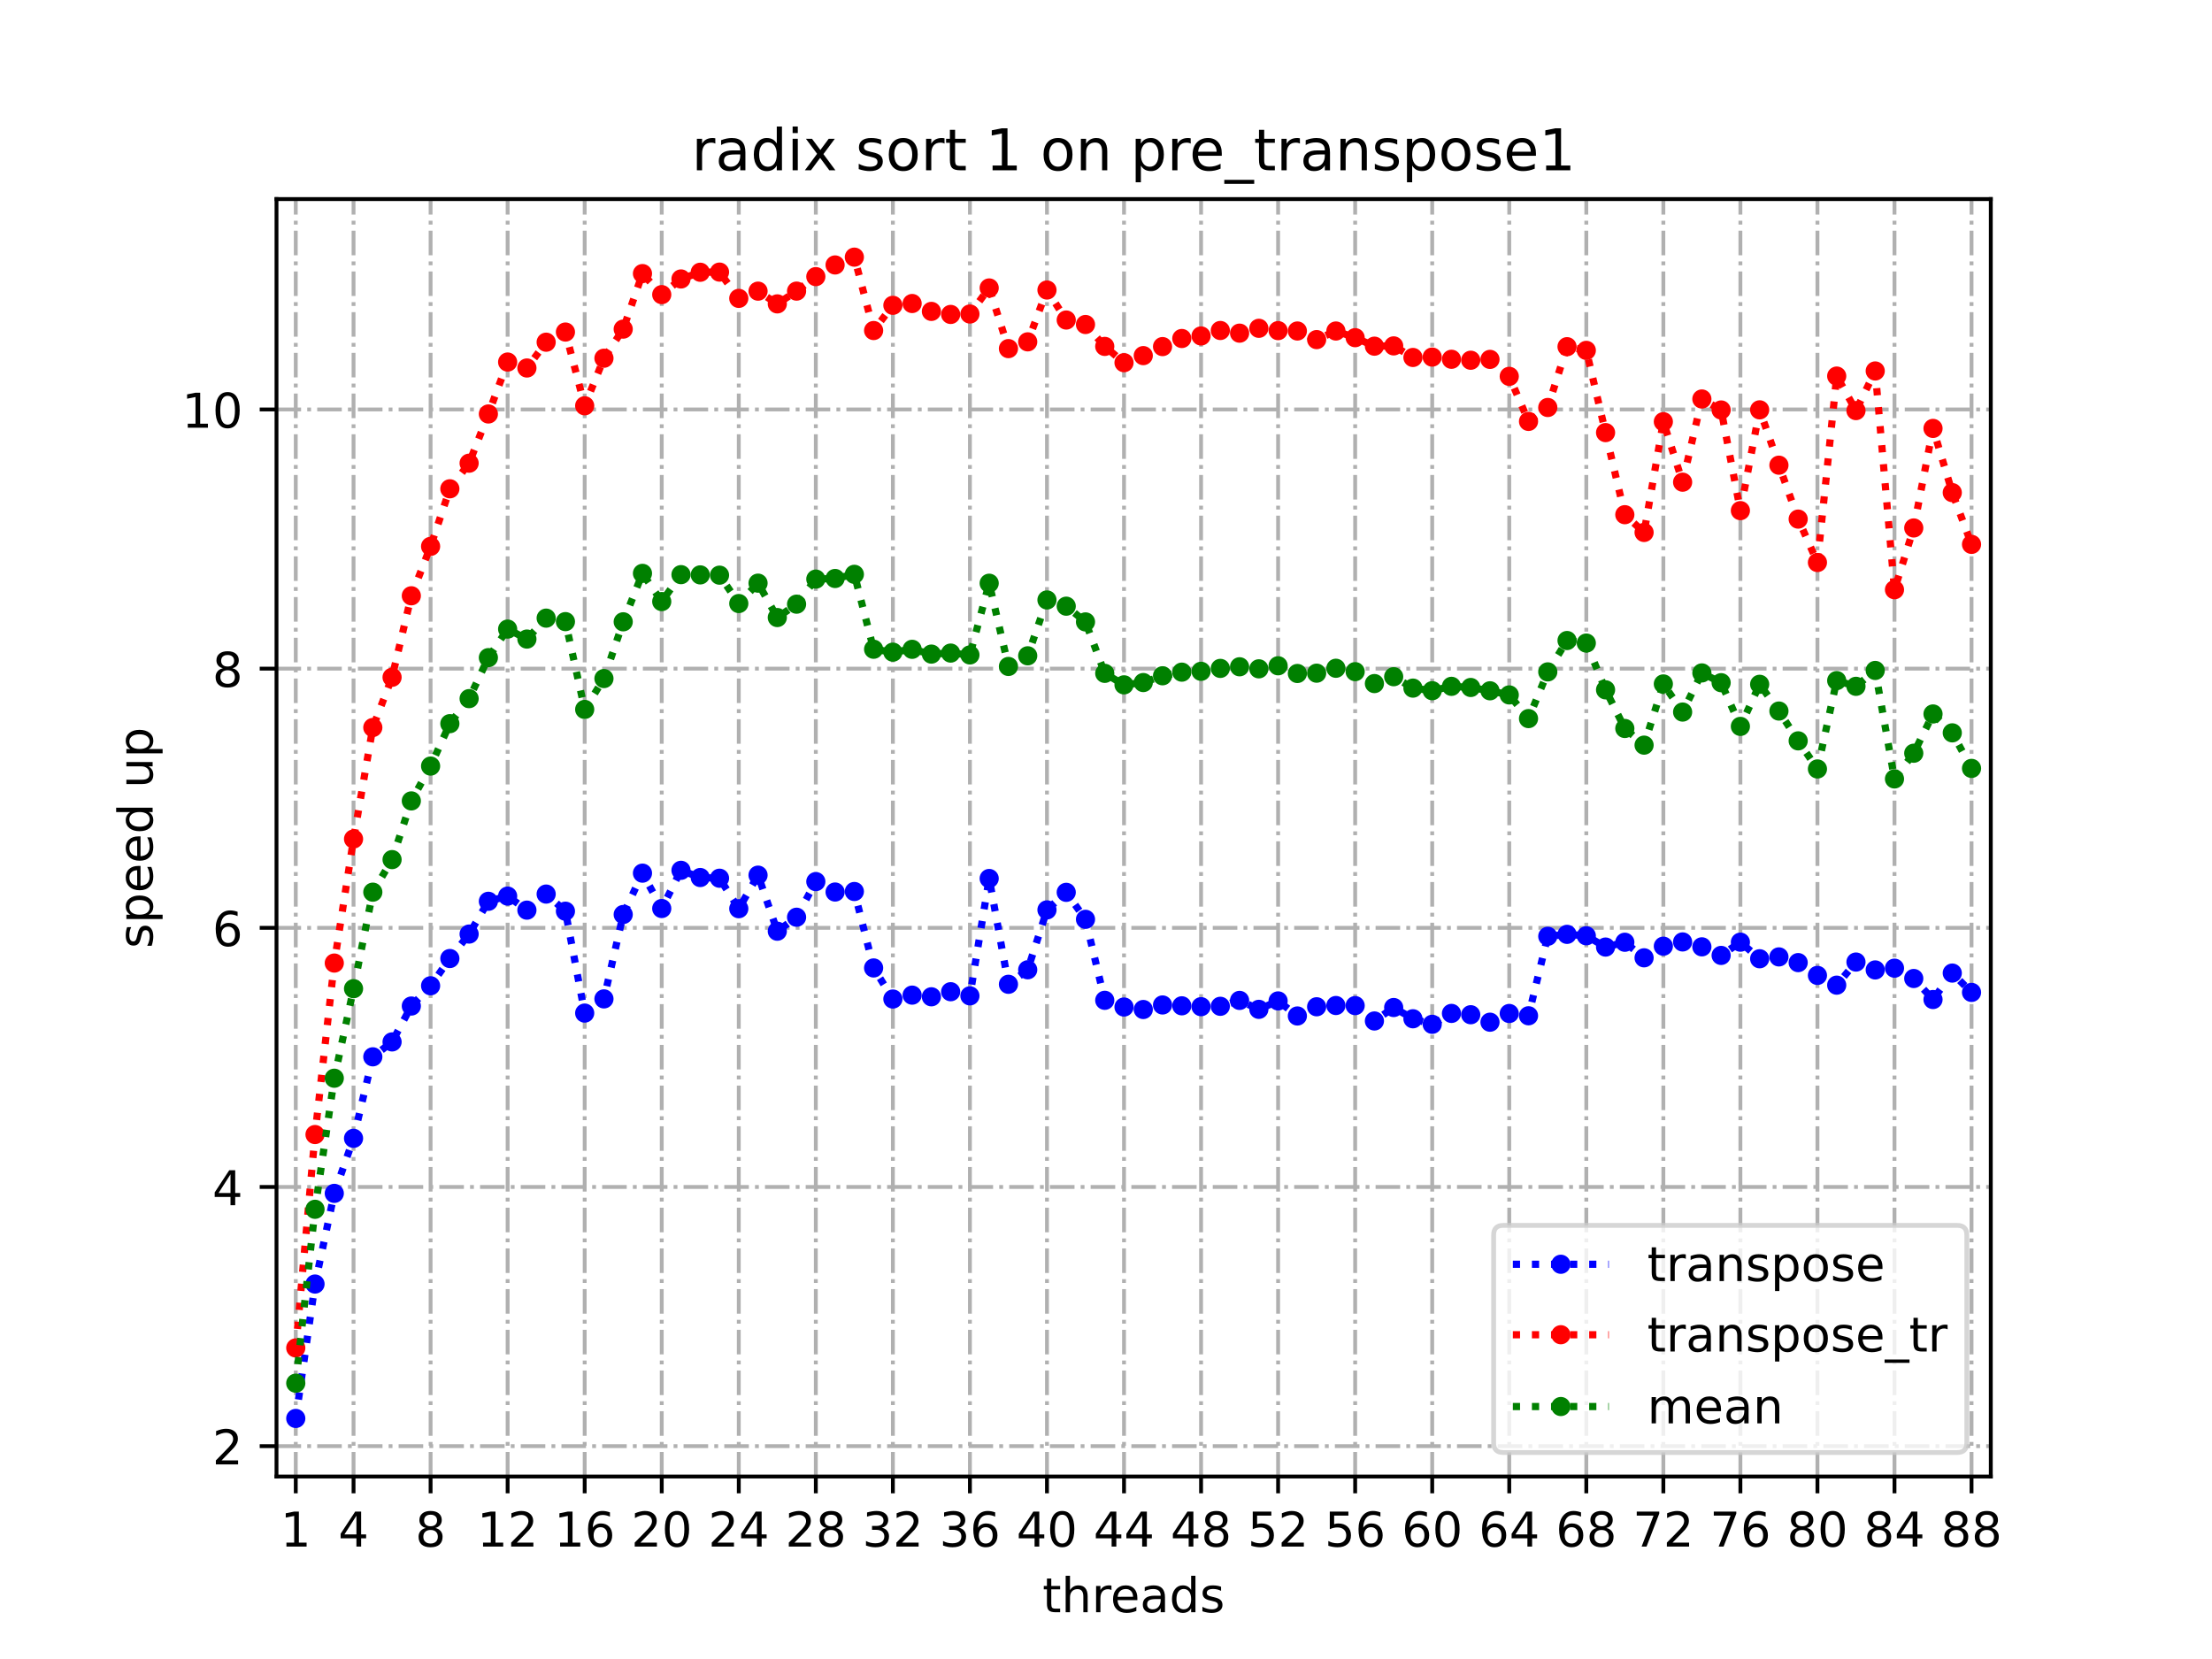 <?xml version="1.0" encoding="utf-8" standalone="no"?>
<!DOCTYPE svg PUBLIC "-//W3C//DTD SVG 1.1//EN"
  "http://www.w3.org/Graphics/SVG/1.1/DTD/svg11.dtd">
<!-- Created with matplotlib (https://matplotlib.org/) -->
<svg height="345.6pt" version="1.1" viewBox="0 0 460.8 345.6" width="460.8pt" xmlns="http://www.w3.org/2000/svg" xmlns:xlink="http://www.w3.org/1999/xlink">
 <defs>
  <style type="text/css">
*{stroke-linecap:butt;stroke-linejoin:round;}
  </style>
 </defs>
 <g id="figure_1">
  <g id="patch_1">
   <path d="M 0 345.6 
L 460.8 345.6 
L 460.8 0 
L 0 0 
z
" style="fill:#ffffff;"/>
  </g>
  <g id="axes_1">
   <g id="patch_2">
    <path d="M 57.6 307.584 
L 414.72 307.584 
L 414.72 41.472 
L 57.6 41.472 
z
" style="fill:#ffffff;"/>
   </g>
   <g id="matplotlib.axis_1">
    <g id="xtick_1">
     <g id="line2d_1">
      <path clip-path="url(#p2fc812c133)" d="M 61.613 307.584 
L 61.613 41.472 
" style="fill:none;stroke:#b0b0b0;stroke-dasharray:5.12,1.28,0.8,1.28;stroke-dashoffset:0;stroke-width:0.8;"/>
     </g>
     <g id="line2d_2">
      <defs>
       <path d="M 0 0 
L 0 3.5 
" id="me807755fff" style="stroke:#000000;stroke-width:0.8;"/>
      </defs>
      <g>
       <use style="stroke:#000000;stroke-width:0.8;" x="61.613" xlink:href="#me807755fff" y="307.584"/>
      </g>
     </g>
     <g id="text_1">
      <!-- 1 -->
      <defs>
       <path d="M 12.406 8.297 
L 28.516 8.297 
L 28.516 63.922 
L 10.984 60.406 
L 10.984 69.391 
L 28.422 72.906 
L 38.281 72.906 
L 38.281 8.297 
L 54.391 8.297 
L 54.391 0 
L 12.406 0 
z
" id="DejaVuSans-49"/>
      </defs>
      <g transform="translate(58.431 322.182)scale(0.1 -0.1)">
       <use xlink:href="#DejaVuSans-49"/>
      </g>
     </g>
    </g>
    <g id="xtick_2">
     <g id="line2d_3">
      <path clip-path="url(#p2fc812c133)" d="M 73.65 307.584 
L 73.65 41.472 
" style="fill:none;stroke:#b0b0b0;stroke-dasharray:5.12,1.28,0.8,1.28;stroke-dashoffset:0;stroke-width:0.8;"/>
     </g>
     <g id="line2d_4">
      <g>
       <use style="stroke:#000000;stroke-width:0.8;" x="73.65" xlink:href="#me807755fff" y="307.584"/>
      </g>
     </g>
     <g id="text_2">
      <!-- 4 -->
      <defs>
       <path d="M 37.797 64.312 
L 12.891 25.391 
L 37.797 25.391 
z
M 35.203 72.906 
L 47.609 72.906 
L 47.609 25.391 
L 58.016 25.391 
L 58.016 17.188 
L 47.609 17.188 
L 47.609 0 
L 37.797 0 
L 37.797 17.188 
L 4.891 17.188 
L 4.891 26.703 
z
" id="DejaVuSans-52"/>
      </defs>
      <g transform="translate(70.469 322.182)scale(0.1 -0.1)">
       <use xlink:href="#DejaVuSans-52"/>
      </g>
     </g>
    </g>
    <g id="xtick_3">
     <g id="line2d_5">
      <path clip-path="url(#p2fc812c133)" d="M 89.701 307.584 
L 89.701 41.472 
" style="fill:none;stroke:#b0b0b0;stroke-dasharray:5.12,1.28,0.8,1.28;stroke-dashoffset:0;stroke-width:0.8;"/>
     </g>
     <g id="line2d_6">
      <g>
       <use style="stroke:#000000;stroke-width:0.8;" x="89.701" xlink:href="#me807755fff" y="307.584"/>
      </g>
     </g>
     <g id="text_3">
      <!-- 8 -->
      <defs>
       <path d="M 31.781 34.625 
Q 24.75 34.625 20.719 30.859 
Q 16.703 27.094 16.703 20.516 
Q 16.703 13.922 20.719 10.156 
Q 24.75 6.391 31.781 6.391 
Q 38.812 6.391 42.859 10.172 
Q 46.922 13.969 46.922 20.516 
Q 46.922 27.094 42.891 30.859 
Q 38.875 34.625 31.781 34.625 
z
M 21.922 38.812 
Q 15.578 40.375 12.031 44.719 
Q 8.5 49.078 8.5 55.328 
Q 8.5 64.062 14.719 69.141 
Q 20.953 74.219 31.781 74.219 
Q 42.672 74.219 48.875 69.141 
Q 55.078 64.062 55.078 55.328 
Q 55.078 49.078 51.531 44.719 
Q 48 40.375 41.703 38.812 
Q 48.828 37.156 52.797 32.312 
Q 56.781 27.484 56.781 20.516 
Q 56.781 9.906 50.312 4.234 
Q 43.844 -1.422 31.781 -1.422 
Q 19.734 -1.422 13.25 4.234 
Q 6.781 9.906 6.781 20.516 
Q 6.781 27.484 10.781 32.312 
Q 14.797 37.156 21.922 38.812 
z
M 18.312 54.391 
Q 18.312 48.734 21.844 45.562 
Q 25.391 42.391 31.781 42.391 
Q 38.141 42.391 41.719 45.562 
Q 45.312 48.734 45.312 54.391 
Q 45.312 60.062 41.719 63.234 
Q 38.141 66.406 31.781 66.406 
Q 25.391 66.406 21.844 63.234 
Q 18.312 60.062 18.312 54.391 
z
" id="DejaVuSans-56"/>
      </defs>
      <g transform="translate(86.519 322.182)scale(0.1 -0.1)">
       <use xlink:href="#DejaVuSans-56"/>
      </g>
     </g>
    </g>
    <g id="xtick_4">
     <g id="line2d_7">
      <path clip-path="url(#p2fc812c133)" d="M 105.751 307.584 
L 105.751 41.472 
" style="fill:none;stroke:#b0b0b0;stroke-dasharray:5.12,1.28,0.8,1.28;stroke-dashoffset:0;stroke-width:0.8;"/>
     </g>
     <g id="line2d_8">
      <g>
       <use style="stroke:#000000;stroke-width:0.8;" x="105.751" xlink:href="#me807755fff" y="307.584"/>
      </g>
     </g>
     <g id="text_4">
      <!-- 12 -->
      <defs>
       <path d="M 19.188 8.297 
L 53.609 8.297 
L 53.609 0 
L 7.328 0 
L 7.328 8.297 
Q 12.938 14.109 22.625 23.891 
Q 32.328 33.688 34.812 36.531 
Q 39.547 41.844 41.422 45.531 
Q 43.312 49.219 43.312 52.781 
Q 43.312 58.594 39.234 62.25 
Q 35.156 65.922 28.609 65.922 
Q 23.969 65.922 18.812 64.312 
Q 13.672 62.703 7.812 59.422 
L 7.812 69.391 
Q 13.766 71.781 18.938 73 
Q 24.125 74.219 28.422 74.219 
Q 39.75 74.219 46.484 68.547 
Q 53.219 62.891 53.219 53.422 
Q 53.219 48.922 51.531 44.891 
Q 49.859 40.875 45.406 35.406 
Q 44.188 33.984 37.641 27.219 
Q 31.109 20.453 19.188 8.297 
z
" id="DejaVuSans-50"/>
      </defs>
      <g transform="translate(99.389 322.182)scale(0.1 -0.1)">
       <use xlink:href="#DejaVuSans-49"/>
       <use x="63.623" xlink:href="#DejaVuSans-50"/>
      </g>
     </g>
    </g>
    <g id="xtick_5">
     <g id="line2d_9">
      <path clip-path="url(#p2fc812c133)" d="M 121.801 307.584 
L 121.801 41.472 
" style="fill:none;stroke:#b0b0b0;stroke-dasharray:5.12,1.28,0.8,1.28;stroke-dashoffset:0;stroke-width:0.8;"/>
     </g>
     <g id="line2d_10">
      <g>
       <use style="stroke:#000000;stroke-width:0.8;" x="121.801" xlink:href="#me807755fff" y="307.584"/>
      </g>
     </g>
     <g id="text_5">
      <!-- 16 -->
      <defs>
       <path d="M 33.016 40.375 
Q 26.375 40.375 22.484 35.828 
Q 18.609 31.297 18.609 23.391 
Q 18.609 15.531 22.484 10.953 
Q 26.375 6.391 33.016 6.391 
Q 39.656 6.391 43.531 10.953 
Q 47.406 15.531 47.406 23.391 
Q 47.406 31.297 43.531 35.828 
Q 39.656 40.375 33.016 40.375 
z
M 52.594 71.297 
L 52.594 62.312 
Q 48.875 64.062 45.094 64.984 
Q 41.312 65.922 37.594 65.922 
Q 27.828 65.922 22.672 59.328 
Q 17.531 52.734 16.797 39.406 
Q 19.672 43.656 24.016 45.922 
Q 28.375 48.188 33.594 48.188 
Q 44.578 48.188 50.953 41.516 
Q 57.328 34.859 57.328 23.391 
Q 57.328 12.156 50.688 5.359 
Q 44.047 -1.422 33.016 -1.422 
Q 20.359 -1.422 13.672 8.266 
Q 6.984 17.969 6.984 36.375 
Q 6.984 53.656 15.188 63.938 
Q 23.391 74.219 37.203 74.219 
Q 40.922 74.219 44.703 73.484 
Q 48.484 72.75 52.594 71.297 
z
" id="DejaVuSans-54"/>
      </defs>
      <g transform="translate(115.439 322.182)scale(0.1 -0.1)">
       <use xlink:href="#DejaVuSans-49"/>
       <use x="63.623" xlink:href="#DejaVuSans-54"/>
      </g>
     </g>
    </g>
    <g id="xtick_6">
     <g id="line2d_11">
      <path clip-path="url(#p2fc812c133)" d="M 137.852 307.584 
L 137.852 41.472 
" style="fill:none;stroke:#b0b0b0;stroke-dasharray:5.12,1.28,0.8,1.28;stroke-dashoffset:0;stroke-width:0.8;"/>
     </g>
     <g id="line2d_12">
      <g>
       <use style="stroke:#000000;stroke-width:0.8;" x="137.852" xlink:href="#me807755fff" y="307.584"/>
      </g>
     </g>
     <g id="text_6">
      <!-- 20 -->
      <defs>
       <path d="M 31.781 66.406 
Q 24.172 66.406 20.328 58.906 
Q 16.5 51.422 16.5 36.375 
Q 16.5 21.391 20.328 13.891 
Q 24.172 6.391 31.781 6.391 
Q 39.453 6.391 43.281 13.891 
Q 47.125 21.391 47.125 36.375 
Q 47.125 51.422 43.281 58.906 
Q 39.453 66.406 31.781 66.406 
z
M 31.781 74.219 
Q 44.047 74.219 50.516 64.516 
Q 56.984 54.828 56.984 36.375 
Q 56.984 17.969 50.516 8.266 
Q 44.047 -1.422 31.781 -1.422 
Q 19.531 -1.422 13.062 8.266 
Q 6.594 17.969 6.594 36.375 
Q 6.594 54.828 13.062 64.516 
Q 19.531 74.219 31.781 74.219 
z
" id="DejaVuSans-48"/>
      </defs>
      <g transform="translate(131.489 322.182)scale(0.1 -0.1)">
       <use xlink:href="#DejaVuSans-50"/>
       <use x="63.623" xlink:href="#DejaVuSans-48"/>
      </g>
     </g>
    </g>
    <g id="xtick_7">
     <g id="line2d_13">
      <path clip-path="url(#p2fc812c133)" d="M 153.902 307.584 
L 153.902 41.472 
" style="fill:none;stroke:#b0b0b0;stroke-dasharray:5.12,1.28,0.8,1.28;stroke-dashoffset:0;stroke-width:0.8;"/>
     </g>
     <g id="line2d_14">
      <g>
       <use style="stroke:#000000;stroke-width:0.8;" x="153.902" xlink:href="#me807755fff" y="307.584"/>
      </g>
     </g>
     <g id="text_7">
      <!-- 24 -->
      <g transform="translate(147.54 322.182)scale(0.1 -0.1)">
       <use xlink:href="#DejaVuSans-50"/>
       <use x="63.623" xlink:href="#DejaVuSans-52"/>
      </g>
     </g>
    </g>
    <g id="xtick_8">
     <g id="line2d_15">
      <path clip-path="url(#p2fc812c133)" d="M 169.952 307.584 
L 169.952 41.472 
" style="fill:none;stroke:#b0b0b0;stroke-dasharray:5.12,1.28,0.8,1.28;stroke-dashoffset:0;stroke-width:0.8;"/>
     </g>
     <g id="line2d_16">
      <g>
       <use style="stroke:#000000;stroke-width:0.8;" x="169.952" xlink:href="#me807755fff" y="307.584"/>
      </g>
     </g>
     <g id="text_8">
      <!-- 28 -->
      <g transform="translate(163.59 322.182)scale(0.1 -0.1)">
       <use xlink:href="#DejaVuSans-50"/>
       <use x="63.623" xlink:href="#DejaVuSans-56"/>
      </g>
     </g>
    </g>
    <g id="xtick_9">
     <g id="line2d_17">
      <path clip-path="url(#p2fc812c133)" d="M 186.003 307.584 
L 186.003 41.472 
" style="fill:none;stroke:#b0b0b0;stroke-dasharray:5.12,1.28,0.8,1.28;stroke-dashoffset:0;stroke-width:0.8;"/>
     </g>
     <g id="line2d_18">
      <g>
       <use style="stroke:#000000;stroke-width:0.8;" x="186.003" xlink:href="#me807755fff" y="307.584"/>
      </g>
     </g>
     <g id="text_9">
      <!-- 32 -->
      <defs>
       <path d="M 40.578 39.312 
Q 47.656 37.797 51.625 33 
Q 55.609 28.219 55.609 21.188 
Q 55.609 10.406 48.188 4.484 
Q 40.766 -1.422 27.094 -1.422 
Q 22.516 -1.422 17.656 -0.516 
Q 12.797 0.391 7.625 2.203 
L 7.625 11.719 
Q 11.719 9.328 16.594 8.109 
Q 21.484 6.891 26.812 6.891 
Q 36.078 6.891 40.938 10.547 
Q 45.797 14.203 45.797 21.188 
Q 45.797 27.641 41.281 31.266 
Q 36.766 34.906 28.719 34.906 
L 20.219 34.906 
L 20.219 43.016 
L 29.109 43.016 
Q 36.375 43.016 40.234 45.922 
Q 44.094 48.828 44.094 54.297 
Q 44.094 59.906 40.109 62.906 
Q 36.141 65.922 28.719 65.922 
Q 24.656 65.922 20.016 65.031 
Q 15.375 64.156 9.812 62.312 
L 9.812 71.094 
Q 15.438 72.656 20.344 73.438 
Q 25.25 74.219 29.594 74.219 
Q 40.828 74.219 47.359 69.109 
Q 53.906 64.016 53.906 55.328 
Q 53.906 49.266 50.438 45.094 
Q 46.969 40.922 40.578 39.312 
z
" id="DejaVuSans-51"/>
      </defs>
      <g transform="translate(179.64 322.182)scale(0.1 -0.1)">
       <use xlink:href="#DejaVuSans-51"/>
       <use x="63.623" xlink:href="#DejaVuSans-50"/>
      </g>
     </g>
    </g>
    <g id="xtick_10">
     <g id="line2d_19">
      <path clip-path="url(#p2fc812c133)" d="M 202.053 307.584 
L 202.053 41.472 
" style="fill:none;stroke:#b0b0b0;stroke-dasharray:5.12,1.28,0.8,1.28;stroke-dashoffset:0;stroke-width:0.8;"/>
     </g>
     <g id="line2d_20">
      <g>
       <use style="stroke:#000000;stroke-width:0.8;" x="202.053" xlink:href="#me807755fff" y="307.584"/>
      </g>
     </g>
     <g id="text_10">
      <!-- 36 -->
      <g transform="translate(195.691 322.182)scale(0.1 -0.1)">
       <use xlink:href="#DejaVuSans-51"/>
       <use x="63.623" xlink:href="#DejaVuSans-54"/>
      </g>
     </g>
    </g>
    <g id="xtick_11">
     <g id="line2d_21">
      <path clip-path="url(#p2fc812c133)" d="M 218.103 307.584 
L 218.103 41.472 
" style="fill:none;stroke:#b0b0b0;stroke-dasharray:5.12,1.28,0.8,1.28;stroke-dashoffset:0;stroke-width:0.8;"/>
     </g>
     <g id="line2d_22">
      <g>
       <use style="stroke:#000000;stroke-width:0.8;" x="218.103" xlink:href="#me807755fff" y="307.584"/>
      </g>
     </g>
     <g id="text_11">
      <!-- 40 -->
      <g transform="translate(211.741 322.182)scale(0.1 -0.1)">
       <use xlink:href="#DejaVuSans-52"/>
       <use x="63.623" xlink:href="#DejaVuSans-48"/>
      </g>
     </g>
    </g>
    <g id="xtick_12">
     <g id="line2d_23">
      <path clip-path="url(#p2fc812c133)" d="M 234.154 307.584 
L 234.154 41.472 
" style="fill:none;stroke:#b0b0b0;stroke-dasharray:5.12,1.28,0.8,1.28;stroke-dashoffset:0;stroke-width:0.8;"/>
     </g>
     <g id="line2d_24">
      <g>
       <use style="stroke:#000000;stroke-width:0.8;" x="234.154" xlink:href="#me807755fff" y="307.584"/>
      </g>
     </g>
     <g id="text_12">
      <!-- 44 -->
      <g transform="translate(227.791 322.182)scale(0.1 -0.1)">
       <use xlink:href="#DejaVuSans-52"/>
       <use x="63.623" xlink:href="#DejaVuSans-52"/>
      </g>
     </g>
    </g>
    <g id="xtick_13">
     <g id="line2d_25">
      <path clip-path="url(#p2fc812c133)" d="M 250.204 307.584 
L 250.204 41.472 
" style="fill:none;stroke:#b0b0b0;stroke-dasharray:5.12,1.28,0.8,1.28;stroke-dashoffset:0;stroke-width:0.8;"/>
     </g>
     <g id="line2d_26">
      <g>
       <use style="stroke:#000000;stroke-width:0.8;" x="250.204" xlink:href="#me807755fff" y="307.584"/>
      </g>
     </g>
     <g id="text_13">
      <!-- 48 -->
      <g transform="translate(243.842 322.182)scale(0.1 -0.1)">
       <use xlink:href="#DejaVuSans-52"/>
       <use x="63.623" xlink:href="#DejaVuSans-56"/>
      </g>
     </g>
    </g>
    <g id="xtick_14">
     <g id="line2d_27">
      <path clip-path="url(#p2fc812c133)" d="M 266.254 307.584 
L 266.254 41.472 
" style="fill:none;stroke:#b0b0b0;stroke-dasharray:5.12,1.28,0.8,1.28;stroke-dashoffset:0;stroke-width:0.8;"/>
     </g>
     <g id="line2d_28">
      <g>
       <use style="stroke:#000000;stroke-width:0.8;" x="266.254" xlink:href="#me807755fff" y="307.584"/>
      </g>
     </g>
     <g id="text_14">
      <!-- 52 -->
      <defs>
       <path d="M 10.797 72.906 
L 49.516 72.906 
L 49.516 64.594 
L 19.828 64.594 
L 19.828 46.734 
Q 21.969 47.469 24.109 47.828 
Q 26.266 48.188 28.422 48.188 
Q 40.625 48.188 47.75 41.5 
Q 54.891 34.812 54.891 23.391 
Q 54.891 11.625 47.562 5.094 
Q 40.234 -1.422 26.906 -1.422 
Q 22.312 -1.422 17.547 -0.641 
Q 12.797 0.141 7.719 1.703 
L 7.719 11.625 
Q 12.109 9.234 16.797 8.062 
Q 21.484 6.891 26.703 6.891 
Q 35.156 6.891 40.078 11.328 
Q 45.016 15.766 45.016 23.391 
Q 45.016 31 40.078 35.438 
Q 35.156 39.891 26.703 39.891 
Q 22.75 39.891 18.812 39.016 
Q 14.891 38.141 10.797 36.281 
z
" id="DejaVuSans-53"/>
      </defs>
      <g transform="translate(259.892 322.182)scale(0.1 -0.1)">
       <use xlink:href="#DejaVuSans-53"/>
       <use x="63.623" xlink:href="#DejaVuSans-50"/>
      </g>
     </g>
    </g>
    <g id="xtick_15">
     <g id="line2d_29">
      <path clip-path="url(#p2fc812c133)" d="M 282.305 307.584 
L 282.305 41.472 
" style="fill:none;stroke:#b0b0b0;stroke-dasharray:5.12,1.28,0.8,1.28;stroke-dashoffset:0;stroke-width:0.8;"/>
     </g>
     <g id="line2d_30">
      <g>
       <use style="stroke:#000000;stroke-width:0.8;" x="282.305" xlink:href="#me807755fff" y="307.584"/>
      </g>
     </g>
     <g id="text_15">
      <!-- 56 -->
      <g transform="translate(275.942 322.182)scale(0.1 -0.1)">
       <use xlink:href="#DejaVuSans-53"/>
       <use x="63.623" xlink:href="#DejaVuSans-54"/>
      </g>
     </g>
    </g>
    <g id="xtick_16">
     <g id="line2d_31">
      <path clip-path="url(#p2fc812c133)" d="M 298.355 307.584 
L 298.355 41.472 
" style="fill:none;stroke:#b0b0b0;stroke-dasharray:5.12,1.28,0.8,1.28;stroke-dashoffset:0;stroke-width:0.8;"/>
     </g>
     <g id="line2d_32">
      <g>
       <use style="stroke:#000000;stroke-width:0.8;" x="298.355" xlink:href="#me807755fff" y="307.584"/>
      </g>
     </g>
     <g id="text_16">
      <!-- 60 -->
      <g transform="translate(291.993 322.182)scale(0.1 -0.1)">
       <use xlink:href="#DejaVuSans-54"/>
       <use x="63.623" xlink:href="#DejaVuSans-48"/>
      </g>
     </g>
    </g>
    <g id="xtick_17">
     <g id="line2d_33">
      <path clip-path="url(#p2fc812c133)" d="M 314.405 307.584 
L 314.405 41.472 
" style="fill:none;stroke:#b0b0b0;stroke-dasharray:5.12,1.28,0.8,1.28;stroke-dashoffset:0;stroke-width:0.8;"/>
     </g>
     <g id="line2d_34">
      <g>
       <use style="stroke:#000000;stroke-width:0.8;" x="314.405" xlink:href="#me807755fff" y="307.584"/>
      </g>
     </g>
     <g id="text_17">
      <!-- 64 -->
      <g transform="translate(308.043 322.182)scale(0.1 -0.1)">
       <use xlink:href="#DejaVuSans-54"/>
       <use x="63.623" xlink:href="#DejaVuSans-52"/>
      </g>
     </g>
    </g>
    <g id="xtick_18">
     <g id="line2d_35">
      <path clip-path="url(#p2fc812c133)" d="M 330.456 307.584 
L 330.456 41.472 
" style="fill:none;stroke:#b0b0b0;stroke-dasharray:5.12,1.28,0.8,1.28;stroke-dashoffset:0;stroke-width:0.8;"/>
     </g>
     <g id="line2d_36">
      <g>
       <use style="stroke:#000000;stroke-width:0.8;" x="330.456" xlink:href="#me807755fff" y="307.584"/>
      </g>
     </g>
     <g id="text_18">
      <!-- 68 -->
      <g transform="translate(324.093 322.182)scale(0.1 -0.1)">
       <use xlink:href="#DejaVuSans-54"/>
       <use x="63.623" xlink:href="#DejaVuSans-56"/>
      </g>
     </g>
    </g>
    <g id="xtick_19">
     <g id="line2d_37">
      <path clip-path="url(#p2fc812c133)" d="M 346.506 307.584 
L 346.506 41.472 
" style="fill:none;stroke:#b0b0b0;stroke-dasharray:5.12,1.28,0.8,1.28;stroke-dashoffset:0;stroke-width:0.8;"/>
     </g>
     <g id="line2d_38">
      <g>
       <use style="stroke:#000000;stroke-width:0.8;" x="346.506" xlink:href="#me807755fff" y="307.584"/>
      </g>
     </g>
     <g id="text_19">
      <!-- 72 -->
      <defs>
       <path d="M 8.203 72.906 
L 55.078 72.906 
L 55.078 68.703 
L 28.609 0 
L 18.312 0 
L 43.219 64.594 
L 8.203 64.594 
z
" id="DejaVuSans-55"/>
      </defs>
      <g transform="translate(340.144 322.182)scale(0.1 -0.1)">
       <use xlink:href="#DejaVuSans-55"/>
       <use x="63.623" xlink:href="#DejaVuSans-50"/>
      </g>
     </g>
    </g>
    <g id="xtick_20">
     <g id="line2d_39">
      <path clip-path="url(#p2fc812c133)" d="M 362.556 307.584 
L 362.556 41.472 
" style="fill:none;stroke:#b0b0b0;stroke-dasharray:5.12,1.28,0.8,1.28;stroke-dashoffset:0;stroke-width:0.8;"/>
     </g>
     <g id="line2d_40">
      <g>
       <use style="stroke:#000000;stroke-width:0.8;" x="362.556" xlink:href="#me807755fff" y="307.584"/>
      </g>
     </g>
     <g id="text_20">
      <!-- 76 -->
      <g transform="translate(356.194 322.182)scale(0.1 -0.1)">
       <use xlink:href="#DejaVuSans-55"/>
       <use x="63.623" xlink:href="#DejaVuSans-54"/>
      </g>
     </g>
    </g>
    <g id="xtick_21">
     <g id="line2d_41">
      <path clip-path="url(#p2fc812c133)" d="M 378.607 307.584 
L 378.607 41.472 
" style="fill:none;stroke:#b0b0b0;stroke-dasharray:5.12,1.28,0.8,1.28;stroke-dashoffset:0;stroke-width:0.8;"/>
     </g>
     <g id="line2d_42">
      <g>
       <use style="stroke:#000000;stroke-width:0.8;" x="378.607" xlink:href="#me807755fff" y="307.584"/>
      </g>
     </g>
     <g id="text_21">
      <!-- 80 -->
      <g transform="translate(372.244 322.182)scale(0.1 -0.1)">
       <use xlink:href="#DejaVuSans-56"/>
       <use x="63.623" xlink:href="#DejaVuSans-48"/>
      </g>
     </g>
    </g>
    <g id="xtick_22">
     <g id="line2d_43">
      <path clip-path="url(#p2fc812c133)" d="M 394.657 307.584 
L 394.657 41.472 
" style="fill:none;stroke:#b0b0b0;stroke-dasharray:5.12,1.28,0.8,1.28;stroke-dashoffset:0;stroke-width:0.8;"/>
     </g>
     <g id="line2d_44">
      <g>
       <use style="stroke:#000000;stroke-width:0.8;" x="394.657" xlink:href="#me807755fff" y="307.584"/>
      </g>
     </g>
     <g id="text_22">
      <!-- 84 -->
      <g transform="translate(388.295 322.182)scale(0.1 -0.1)">
       <use xlink:href="#DejaVuSans-56"/>
       <use x="63.623" xlink:href="#DejaVuSans-52"/>
      </g>
     </g>
    </g>
    <g id="xtick_23">
     <g id="line2d_45">
      <path clip-path="url(#p2fc812c133)" d="M 410.707 307.584 
L 410.707 41.472 
" style="fill:none;stroke:#b0b0b0;stroke-dasharray:5.12,1.28,0.8,1.28;stroke-dashoffset:0;stroke-width:0.8;"/>
     </g>
     <g id="line2d_46">
      <g>
       <use style="stroke:#000000;stroke-width:0.8;" x="410.707" xlink:href="#me807755fff" y="307.584"/>
      </g>
     </g>
     <g id="text_23">
      <!-- 88 -->
      <g transform="translate(404.345 322.182)scale(0.1 -0.1)">
       <use xlink:href="#DejaVuSans-56"/>
       <use x="63.623" xlink:href="#DejaVuSans-56"/>
      </g>
     </g>
    </g>
    <g id="text_24">
     <!-- threads -->
     <defs>
      <path d="M 18.312 70.219 
L 18.312 54.688 
L 36.812 54.688 
L 36.812 47.703 
L 18.312 47.703 
L 18.312 18.016 
Q 18.312 11.328 20.141 9.422 
Q 21.969 7.516 27.594 7.516 
L 36.812 7.516 
L 36.812 0 
L 27.594 0 
Q 17.188 0 13.234 3.875 
Q 9.281 7.766 9.281 18.016 
L 9.281 47.703 
L 2.688 47.703 
L 2.688 54.688 
L 9.281 54.688 
L 9.281 70.219 
z
" id="DejaVuSans-116"/>
      <path d="M 54.891 33.016 
L 54.891 0 
L 45.906 0 
L 45.906 32.719 
Q 45.906 40.484 42.875 44.328 
Q 39.844 48.188 33.797 48.188 
Q 26.516 48.188 22.312 43.547 
Q 18.109 38.922 18.109 30.906 
L 18.109 0 
L 9.078 0 
L 9.078 75.984 
L 18.109 75.984 
L 18.109 46.188 
Q 21.344 51.125 25.703 53.562 
Q 30.078 56 35.797 56 
Q 45.219 56 50.047 50.172 
Q 54.891 44.344 54.891 33.016 
z
" id="DejaVuSans-104"/>
      <path d="M 41.109 46.297 
Q 39.594 47.172 37.812 47.578 
Q 36.031 48 33.891 48 
Q 26.266 48 22.188 43.047 
Q 18.109 38.094 18.109 28.812 
L 18.109 0 
L 9.078 0 
L 9.078 54.688 
L 18.109 54.688 
L 18.109 46.188 
Q 20.953 51.172 25.484 53.578 
Q 30.031 56 36.531 56 
Q 37.453 56 38.578 55.875 
Q 39.703 55.766 41.062 55.516 
z
" id="DejaVuSans-114"/>
      <path d="M 56.203 29.594 
L 56.203 25.203 
L 14.891 25.203 
Q 15.484 15.922 20.484 11.062 
Q 25.484 6.203 34.422 6.203 
Q 39.594 6.203 44.453 7.469 
Q 49.312 8.734 54.109 11.281 
L 54.109 2.781 
Q 49.266 0.734 44.188 -0.344 
Q 39.109 -1.422 33.891 -1.422 
Q 20.797 -1.422 13.156 6.188 
Q 5.516 13.812 5.516 26.812 
Q 5.516 40.234 12.766 48.109 
Q 20.016 56 32.328 56 
Q 43.359 56 49.781 48.891 
Q 56.203 41.797 56.203 29.594 
z
M 47.219 32.234 
Q 47.125 39.594 43.094 43.984 
Q 39.062 48.391 32.422 48.391 
Q 24.906 48.391 20.391 44.141 
Q 15.875 39.891 15.188 32.172 
z
" id="DejaVuSans-101"/>
      <path d="M 34.281 27.484 
Q 23.391 27.484 19.188 25 
Q 14.984 22.516 14.984 16.5 
Q 14.984 11.719 18.141 8.906 
Q 21.297 6.109 26.703 6.109 
Q 34.188 6.109 38.703 11.406 
Q 43.219 16.703 43.219 25.484 
L 43.219 27.484 
z
M 52.203 31.203 
L 52.203 0 
L 43.219 0 
L 43.219 8.297 
Q 40.141 3.328 35.547 0.953 
Q 30.953 -1.422 24.312 -1.422 
Q 15.922 -1.422 10.953 3.297 
Q 6 8.016 6 15.922 
Q 6 25.141 12.172 29.828 
Q 18.359 34.516 30.609 34.516 
L 43.219 34.516 
L 43.219 35.406 
Q 43.219 41.609 39.141 45 
Q 35.062 48.391 27.688 48.391 
Q 23 48.391 18.547 47.266 
Q 14.109 46.141 10.016 43.891 
L 10.016 52.203 
Q 14.938 54.109 19.578 55.047 
Q 24.219 56 28.609 56 
Q 40.484 56 46.344 49.844 
Q 52.203 43.703 52.203 31.203 
z
" id="DejaVuSans-97"/>
      <path d="M 45.406 46.391 
L 45.406 75.984 
L 54.391 75.984 
L 54.391 0 
L 45.406 0 
L 45.406 8.203 
Q 42.578 3.328 38.25 0.953 
Q 33.938 -1.422 27.875 -1.422 
Q 17.969 -1.422 11.734 6.484 
Q 5.516 14.406 5.516 27.297 
Q 5.516 40.188 11.734 48.094 
Q 17.969 56 27.875 56 
Q 33.938 56 38.25 53.625 
Q 42.578 51.266 45.406 46.391 
z
M 14.797 27.297 
Q 14.797 17.391 18.875 11.75 
Q 22.953 6.109 30.078 6.109 
Q 37.203 6.109 41.297 11.75 
Q 45.406 17.391 45.406 27.297 
Q 45.406 37.203 41.297 42.844 
Q 37.203 48.484 30.078 48.484 
Q 22.953 48.484 18.875 42.844 
Q 14.797 37.203 14.797 27.297 
z
" id="DejaVuSans-100"/>
      <path d="M 44.281 53.078 
L 44.281 44.578 
Q 40.484 46.531 36.375 47.5 
Q 32.281 48.484 27.875 48.484 
Q 21.188 48.484 17.844 46.438 
Q 14.5 44.391 14.5 40.281 
Q 14.5 37.156 16.891 35.375 
Q 19.281 33.594 26.516 31.984 
L 29.594 31.297 
Q 39.156 29.25 43.188 25.516 
Q 47.219 21.781 47.219 15.094 
Q 47.219 7.469 41.188 3.016 
Q 35.156 -1.422 24.609 -1.422 
Q 20.219 -1.422 15.453 -0.562 
Q 10.688 0.297 5.422 2 
L 5.422 11.281 
Q 10.406 8.688 15.234 7.391 
Q 20.062 6.109 24.812 6.109 
Q 31.156 6.109 34.562 8.281 
Q 37.984 10.453 37.984 14.406 
Q 37.984 18.062 35.516 20.016 
Q 33.062 21.969 24.703 23.781 
L 21.578 24.516 
Q 13.234 26.266 9.516 29.906 
Q 5.812 33.547 5.812 39.891 
Q 5.812 47.609 11.281 51.797 
Q 16.75 56 26.812 56 
Q 31.781 56 36.172 55.266 
Q 40.578 54.547 44.281 53.078 
z
" id="DejaVuSans-115"/>
     </defs>
     <g transform="translate(217.169 335.861)scale(0.1 -0.1)">
      <use xlink:href="#DejaVuSans-116"/>
      <use x="39.209" xlink:href="#DejaVuSans-104"/>
      <use x="102.588" xlink:href="#DejaVuSans-114"/>
      <use x="141.451" xlink:href="#DejaVuSans-101"/>
      <use x="202.975" xlink:href="#DejaVuSans-97"/>
      <use x="264.254" xlink:href="#DejaVuSans-100"/>
      <use x="327.73" xlink:href="#DejaVuSans-115"/>
     </g>
    </g>
   </g>
   <g id="matplotlib.axis_2">
    <g id="ytick_1">
     <g id="line2d_47">
      <path clip-path="url(#p2fc812c133)" d="M 57.6 301.258 
L 414.72 301.258 
" style="fill:none;stroke:#b0b0b0;stroke-dasharray:5.12,1.28,0.8,1.28;stroke-dashoffset:0;stroke-width:0.8;"/>
     </g>
     <g id="line2d_48">
      <defs>
       <path d="M 0 0 
L -3.5 0 
" id="m4aee51daaf" style="stroke:#000000;stroke-width:0.8;"/>
      </defs>
      <g>
       <use style="stroke:#000000;stroke-width:0.8;" x="57.6" xlink:href="#m4aee51daaf" y="301.258"/>
      </g>
     </g>
     <g id="text_25">
      <!-- 2 -->
      <g transform="translate(44.237 305.057)scale(0.1 -0.1)">
       <use xlink:href="#DejaVuSans-50"/>
      </g>
     </g>
    </g>
    <g id="ytick_2">
     <g id="line2d_49">
      <path clip-path="url(#p2fc812c133)" d="M 57.6 247.268 
L 414.72 247.268 
" style="fill:none;stroke:#b0b0b0;stroke-dasharray:5.12,1.28,0.8,1.28;stroke-dashoffset:0;stroke-width:0.8;"/>
     </g>
     <g id="line2d_50">
      <g>
       <use style="stroke:#000000;stroke-width:0.8;" x="57.6" xlink:href="#m4aee51daaf" y="247.268"/>
      </g>
     </g>
     <g id="text_26">
      <!-- 4 -->
      <g transform="translate(44.237 251.068)scale(0.1 -0.1)">
       <use xlink:href="#DejaVuSans-52"/>
      </g>
     </g>
    </g>
    <g id="ytick_3">
     <g id="line2d_51">
      <path clip-path="url(#p2fc812c133)" d="M 57.6 193.279 
L 414.72 193.279 
" style="fill:none;stroke:#b0b0b0;stroke-dasharray:5.12,1.28,0.8,1.28;stroke-dashoffset:0;stroke-width:0.8;"/>
     </g>
     <g id="line2d_52">
      <g>
       <use style="stroke:#000000;stroke-width:0.8;" x="57.6" xlink:href="#m4aee51daaf" y="193.279"/>
      </g>
     </g>
     <g id="text_27">
      <!-- 6 -->
      <g transform="translate(44.237 197.078)scale(0.1 -0.1)">
       <use xlink:href="#DejaVuSans-54"/>
      </g>
     </g>
    </g>
    <g id="ytick_4">
     <g id="line2d_53">
      <path clip-path="url(#p2fc812c133)" d="M 57.6 139.289 
L 414.72 139.289 
" style="fill:none;stroke:#b0b0b0;stroke-dasharray:5.12,1.28,0.8,1.28;stroke-dashoffset:0;stroke-width:0.8;"/>
     </g>
     <g id="line2d_54">
      <g>
       <use style="stroke:#000000;stroke-width:0.8;" x="57.6" xlink:href="#m4aee51daaf" y="139.289"/>
      </g>
     </g>
     <g id="text_28">
      <!-- 8 -->
      <g transform="translate(44.237 143.088)scale(0.1 -0.1)">
       <use xlink:href="#DejaVuSans-56"/>
      </g>
     </g>
    </g>
    <g id="ytick_5">
     <g id="line2d_55">
      <path clip-path="url(#p2fc812c133)" d="M 57.6 85.3 
L 414.72 85.3 
" style="fill:none;stroke:#b0b0b0;stroke-dasharray:5.12,1.28,0.8,1.28;stroke-dashoffset:0;stroke-width:0.8;"/>
     </g>
     <g id="line2d_56">
      <g>
       <use style="stroke:#000000;stroke-width:0.8;" x="57.6" xlink:href="#m4aee51daaf" y="85.3"/>
      </g>
     </g>
     <g id="text_29">
      <!-- 10 -->
      <g transform="translate(37.875 89.099)scale(0.1 -0.1)">
       <use xlink:href="#DejaVuSans-49"/>
       <use x="63.623" xlink:href="#DejaVuSans-48"/>
      </g>
     </g>
    </g>
    <g id="text_30">
     <!-- speed up -->
     <defs>
      <path d="M 18.109 8.203 
L 18.109 -20.797 
L 9.078 -20.797 
L 9.078 54.688 
L 18.109 54.688 
L 18.109 46.391 
Q 20.953 51.266 25.266 53.625 
Q 29.594 56 35.594 56 
Q 45.562 56 51.781 48.094 
Q 58.016 40.188 58.016 27.297 
Q 58.016 14.406 51.781 6.484 
Q 45.562 -1.422 35.594 -1.422 
Q 29.594 -1.422 25.266 0.953 
Q 20.953 3.328 18.109 8.203 
z
M 48.688 27.297 
Q 48.688 37.203 44.609 42.844 
Q 40.531 48.484 33.406 48.484 
Q 26.266 48.484 22.188 42.844 
Q 18.109 37.203 18.109 27.297 
Q 18.109 17.391 22.188 11.75 
Q 26.266 6.109 33.406 6.109 
Q 40.531 6.109 44.609 11.75 
Q 48.688 17.391 48.688 27.297 
z
" id="DejaVuSans-112"/>
      <path id="DejaVuSans-32"/>
      <path d="M 8.5 21.578 
L 8.5 54.688 
L 17.484 54.688 
L 17.484 21.922 
Q 17.484 14.156 20.5 10.266 
Q 23.531 6.391 29.594 6.391 
Q 36.859 6.391 41.078 11.031 
Q 45.312 15.672 45.312 23.688 
L 45.312 54.688 
L 54.297 54.688 
L 54.297 0 
L 45.312 0 
L 45.312 8.406 
Q 42.047 3.422 37.719 1 
Q 33.406 -1.422 27.688 -1.422 
Q 18.266 -1.422 13.375 4.438 
Q 8.5 10.297 8.5 21.578 
z
M 31.109 56 
z
" id="DejaVuSans-117"/>
     </defs>
     <g transform="translate(31.795 197.566)rotate(-90)scale(0.1 -0.1)">
      <use xlink:href="#DejaVuSans-115"/>
      <use x="52.1" xlink:href="#DejaVuSans-112"/>
      <use x="115.576" xlink:href="#DejaVuSans-101"/>
      <use x="177.1" xlink:href="#DejaVuSans-101"/>
      <use x="238.623" xlink:href="#DejaVuSans-100"/>
      <use x="302.1" xlink:href="#DejaVuSans-32"/>
      <use x="333.887" xlink:href="#DejaVuSans-117"/>
      <use x="397.266" xlink:href="#DejaVuSans-112"/>
     </g>
    </g>
   </g>
   <g id="line2d_57">
    <path clip-path="url(#p2fc812c133)" d="M 61.613 295.488 
L 65.625 267.489 
L 69.638 248.601 
L 73.65 237.138 
L 77.663 220.155 
L 81.676 217.049 
L 85.688 209.576 
L 89.701 205.355 
L 93.713 199.678 
L 97.726 194.581 
L 101.738 187.758 
L 105.751 186.674 
L 109.764 189.599 
L 113.776 186.252 
L 117.789 189.821 
L 121.801 211.045 
L 125.814 208.088 
L 129.827 190.51 
L 133.839 181.893 
L 137.852 189.261 
L 141.864 181.304 
L 145.877 182.805 
L 149.889 182.951 
L 153.902 189.297 
L 157.915 182.31 
L 161.927 193.987 
L 165.94 191.076 
L 169.952 183.652 
L 173.965 185.824 
L 177.978 185.716 
L 181.99 201.642 
L 186.003 208.115 
L 190.015 207.303 
L 194.028 207.65 
L 198.04 206.593 
L 202.053 207.456 
L 206.066 183.007 
L 210.078 205.046 
L 214.091 202.022 
L 218.103 189.548 
L 222.116 185.89 
L 226.129 191.513 
L 230.141 208.384 
L 234.154 209.78 
L 238.166 210.298 
L 242.179 209.353 
L 246.191 209.53 
L 250.204 209.709 
L 254.217 209.631 
L 258.229 208.403 
L 262.242 210.265 
L 266.254 208.51 
L 270.267 211.647 
L 274.28 209.728 
L 278.292 209.466 
L 282.305 209.488 
L 286.317 212.688 
L 290.33 209.883 
L 294.342 212.228 
L 298.355 213.383 
L 302.368 211.112 
L 306.38 211.386 
L 310.393 212.944 
L 314.405 211.129 
L 318.418 211.605 
L 322.431 195.048 
L 326.443 194.644 
L 330.456 194.94 
L 334.468 197.291 
L 338.481 196.288 
L 342.493 199.53 
L 346.506 197.109 
L 350.519 196.222 
L 354.531 197.244 
L 358.544 199.031 
L 362.556 196.272 
L 366.569 199.726 
L 370.582 199.341 
L 374.594 200.529 
L 378.607 203.196 
L 382.619 205.226 
L 386.632 200.412 
L 390.644 202.055 
L 394.657 201.687 
L 398.67 203.84 
L 402.682 208.219 
L 406.695 202.71 
L 410.707 206.738 
" style="fill:none;stroke:#0000ff;stroke-dasharray:1.5,2.475;stroke-dashoffset:0;stroke-width:1.5;"/>
    <defs>
     <path d="M 0 1.5 
C 0.398 1.5 0.779 1.342 1.061 1.061 
C 1.342 0.779 1.5 0.398 1.5 0 
C 1.5 -0.398 1.342 -0.779 1.061 -1.061 
C 0.779 -1.342 0.398 -1.5 0 -1.5 
C -0.398 -1.5 -0.779 -1.342 -1.061 -1.061 
C -1.342 -0.779 -1.5 -0.398 -1.5 0 
C -1.5 0.398 -1.342 0.779 -1.061 1.061 
C -0.779 1.342 -0.398 1.5 0 1.5 
z
" id="m8eca16728f" style="stroke:#0000ff;"/>
    </defs>
    <g clip-path="url(#p2fc812c133)">
     <use style="fill:#0000ff;stroke:#0000ff;" x="61.613" xlink:href="#m8eca16728f" y="295.488"/>
     <use style="fill:#0000ff;stroke:#0000ff;" x="65.625" xlink:href="#m8eca16728f" y="267.489"/>
     <use style="fill:#0000ff;stroke:#0000ff;" x="69.638" xlink:href="#m8eca16728f" y="248.601"/>
     <use style="fill:#0000ff;stroke:#0000ff;" x="73.65" xlink:href="#m8eca16728f" y="237.138"/>
     <use style="fill:#0000ff;stroke:#0000ff;" x="77.663" xlink:href="#m8eca16728f" y="220.155"/>
     <use style="fill:#0000ff;stroke:#0000ff;" x="81.676" xlink:href="#m8eca16728f" y="217.049"/>
     <use style="fill:#0000ff;stroke:#0000ff;" x="85.688" xlink:href="#m8eca16728f" y="209.576"/>
     <use style="fill:#0000ff;stroke:#0000ff;" x="89.701" xlink:href="#m8eca16728f" y="205.355"/>
     <use style="fill:#0000ff;stroke:#0000ff;" x="93.713" xlink:href="#m8eca16728f" y="199.678"/>
     <use style="fill:#0000ff;stroke:#0000ff;" x="97.726" xlink:href="#m8eca16728f" y="194.581"/>
     <use style="fill:#0000ff;stroke:#0000ff;" x="101.738" xlink:href="#m8eca16728f" y="187.758"/>
     <use style="fill:#0000ff;stroke:#0000ff;" x="105.751" xlink:href="#m8eca16728f" y="186.674"/>
     <use style="fill:#0000ff;stroke:#0000ff;" x="109.764" xlink:href="#m8eca16728f" y="189.599"/>
     <use style="fill:#0000ff;stroke:#0000ff;" x="113.776" xlink:href="#m8eca16728f" y="186.252"/>
     <use style="fill:#0000ff;stroke:#0000ff;" x="117.789" xlink:href="#m8eca16728f" y="189.821"/>
     <use style="fill:#0000ff;stroke:#0000ff;" x="121.801" xlink:href="#m8eca16728f" y="211.045"/>
     <use style="fill:#0000ff;stroke:#0000ff;" x="125.814" xlink:href="#m8eca16728f" y="208.088"/>
     <use style="fill:#0000ff;stroke:#0000ff;" x="129.827" xlink:href="#m8eca16728f" y="190.51"/>
     <use style="fill:#0000ff;stroke:#0000ff;" x="133.839" xlink:href="#m8eca16728f" y="181.893"/>
     <use style="fill:#0000ff;stroke:#0000ff;" x="137.852" xlink:href="#m8eca16728f" y="189.261"/>
     <use style="fill:#0000ff;stroke:#0000ff;" x="141.864" xlink:href="#m8eca16728f" y="181.304"/>
     <use style="fill:#0000ff;stroke:#0000ff;" x="145.877" xlink:href="#m8eca16728f" y="182.805"/>
     <use style="fill:#0000ff;stroke:#0000ff;" x="149.889" xlink:href="#m8eca16728f" y="182.951"/>
     <use style="fill:#0000ff;stroke:#0000ff;" x="153.902" xlink:href="#m8eca16728f" y="189.297"/>
     <use style="fill:#0000ff;stroke:#0000ff;" x="157.915" xlink:href="#m8eca16728f" y="182.31"/>
     <use style="fill:#0000ff;stroke:#0000ff;" x="161.927" xlink:href="#m8eca16728f" y="193.987"/>
     <use style="fill:#0000ff;stroke:#0000ff;" x="165.94" xlink:href="#m8eca16728f" y="191.076"/>
     <use style="fill:#0000ff;stroke:#0000ff;" x="169.952" xlink:href="#m8eca16728f" y="183.652"/>
     <use style="fill:#0000ff;stroke:#0000ff;" x="173.965" xlink:href="#m8eca16728f" y="185.824"/>
     <use style="fill:#0000ff;stroke:#0000ff;" x="177.978" xlink:href="#m8eca16728f" y="185.716"/>
     <use style="fill:#0000ff;stroke:#0000ff;" x="181.99" xlink:href="#m8eca16728f" y="201.642"/>
     <use style="fill:#0000ff;stroke:#0000ff;" x="186.003" xlink:href="#m8eca16728f" y="208.115"/>
     <use style="fill:#0000ff;stroke:#0000ff;" x="190.015" xlink:href="#m8eca16728f" y="207.303"/>
     <use style="fill:#0000ff;stroke:#0000ff;" x="194.028" xlink:href="#m8eca16728f" y="207.65"/>
     <use style="fill:#0000ff;stroke:#0000ff;" x="198.04" xlink:href="#m8eca16728f" y="206.593"/>
     <use style="fill:#0000ff;stroke:#0000ff;" x="202.053" xlink:href="#m8eca16728f" y="207.456"/>
     <use style="fill:#0000ff;stroke:#0000ff;" x="206.066" xlink:href="#m8eca16728f" y="183.007"/>
     <use style="fill:#0000ff;stroke:#0000ff;" x="210.078" xlink:href="#m8eca16728f" y="205.046"/>
     <use style="fill:#0000ff;stroke:#0000ff;" x="214.091" xlink:href="#m8eca16728f" y="202.022"/>
     <use style="fill:#0000ff;stroke:#0000ff;" x="218.103" xlink:href="#m8eca16728f" y="189.548"/>
     <use style="fill:#0000ff;stroke:#0000ff;" x="222.116" xlink:href="#m8eca16728f" y="185.89"/>
     <use style="fill:#0000ff;stroke:#0000ff;" x="226.129" xlink:href="#m8eca16728f" y="191.513"/>
     <use style="fill:#0000ff;stroke:#0000ff;" x="230.141" xlink:href="#m8eca16728f" y="208.384"/>
     <use style="fill:#0000ff;stroke:#0000ff;" x="234.154" xlink:href="#m8eca16728f" y="209.78"/>
     <use style="fill:#0000ff;stroke:#0000ff;" x="238.166" xlink:href="#m8eca16728f" y="210.298"/>
     <use style="fill:#0000ff;stroke:#0000ff;" x="242.179" xlink:href="#m8eca16728f" y="209.353"/>
     <use style="fill:#0000ff;stroke:#0000ff;" x="246.191" xlink:href="#m8eca16728f" y="209.53"/>
     <use style="fill:#0000ff;stroke:#0000ff;" x="250.204" xlink:href="#m8eca16728f" y="209.709"/>
     <use style="fill:#0000ff;stroke:#0000ff;" x="254.217" xlink:href="#m8eca16728f" y="209.631"/>
     <use style="fill:#0000ff;stroke:#0000ff;" x="258.229" xlink:href="#m8eca16728f" y="208.403"/>
     <use style="fill:#0000ff;stroke:#0000ff;" x="262.242" xlink:href="#m8eca16728f" y="210.265"/>
     <use style="fill:#0000ff;stroke:#0000ff;" x="266.254" xlink:href="#m8eca16728f" y="208.51"/>
     <use style="fill:#0000ff;stroke:#0000ff;" x="270.267" xlink:href="#m8eca16728f" y="211.647"/>
     <use style="fill:#0000ff;stroke:#0000ff;" x="274.28" xlink:href="#m8eca16728f" y="209.728"/>
     <use style="fill:#0000ff;stroke:#0000ff;" x="278.292" xlink:href="#m8eca16728f" y="209.466"/>
     <use style="fill:#0000ff;stroke:#0000ff;" x="282.305" xlink:href="#m8eca16728f" y="209.488"/>
     <use style="fill:#0000ff;stroke:#0000ff;" x="286.317" xlink:href="#m8eca16728f" y="212.688"/>
     <use style="fill:#0000ff;stroke:#0000ff;" x="290.33" xlink:href="#m8eca16728f" y="209.883"/>
     <use style="fill:#0000ff;stroke:#0000ff;" x="294.342" xlink:href="#m8eca16728f" y="212.228"/>
     <use style="fill:#0000ff;stroke:#0000ff;" x="298.355" xlink:href="#m8eca16728f" y="213.383"/>
     <use style="fill:#0000ff;stroke:#0000ff;" x="302.368" xlink:href="#m8eca16728f" y="211.112"/>
     <use style="fill:#0000ff;stroke:#0000ff;" x="306.38" xlink:href="#m8eca16728f" y="211.386"/>
     <use style="fill:#0000ff;stroke:#0000ff;" x="310.393" xlink:href="#m8eca16728f" y="212.944"/>
     <use style="fill:#0000ff;stroke:#0000ff;" x="314.405" xlink:href="#m8eca16728f" y="211.129"/>
     <use style="fill:#0000ff;stroke:#0000ff;" x="318.418" xlink:href="#m8eca16728f" y="211.605"/>
     <use style="fill:#0000ff;stroke:#0000ff;" x="322.431" xlink:href="#m8eca16728f" y="195.048"/>
     <use style="fill:#0000ff;stroke:#0000ff;" x="326.443" xlink:href="#m8eca16728f" y="194.644"/>
     <use style="fill:#0000ff;stroke:#0000ff;" x="330.456" xlink:href="#m8eca16728f" y="194.94"/>
     <use style="fill:#0000ff;stroke:#0000ff;" x="334.468" xlink:href="#m8eca16728f" y="197.291"/>
     <use style="fill:#0000ff;stroke:#0000ff;" x="338.481" xlink:href="#m8eca16728f" y="196.288"/>
     <use style="fill:#0000ff;stroke:#0000ff;" x="342.493" xlink:href="#m8eca16728f" y="199.53"/>
     <use style="fill:#0000ff;stroke:#0000ff;" x="346.506" xlink:href="#m8eca16728f" y="197.109"/>
     <use style="fill:#0000ff;stroke:#0000ff;" x="350.519" xlink:href="#m8eca16728f" y="196.222"/>
     <use style="fill:#0000ff;stroke:#0000ff;" x="354.531" xlink:href="#m8eca16728f" y="197.244"/>
     <use style="fill:#0000ff;stroke:#0000ff;" x="358.544" xlink:href="#m8eca16728f" y="199.031"/>
     <use style="fill:#0000ff;stroke:#0000ff;" x="362.556" xlink:href="#m8eca16728f" y="196.272"/>
     <use style="fill:#0000ff;stroke:#0000ff;" x="366.569" xlink:href="#m8eca16728f" y="199.726"/>
     <use style="fill:#0000ff;stroke:#0000ff;" x="370.582" xlink:href="#m8eca16728f" y="199.341"/>
     <use style="fill:#0000ff;stroke:#0000ff;" x="374.594" xlink:href="#m8eca16728f" y="200.529"/>
     <use style="fill:#0000ff;stroke:#0000ff;" x="378.607" xlink:href="#m8eca16728f" y="203.196"/>
     <use style="fill:#0000ff;stroke:#0000ff;" x="382.619" xlink:href="#m8eca16728f" y="205.226"/>
     <use style="fill:#0000ff;stroke:#0000ff;" x="386.632" xlink:href="#m8eca16728f" y="200.412"/>
     <use style="fill:#0000ff;stroke:#0000ff;" x="390.644" xlink:href="#m8eca16728f" y="202.055"/>
     <use style="fill:#0000ff;stroke:#0000ff;" x="394.657" xlink:href="#m8eca16728f" y="201.687"/>
     <use style="fill:#0000ff;stroke:#0000ff;" x="398.67" xlink:href="#m8eca16728f" y="203.84"/>
     <use style="fill:#0000ff;stroke:#0000ff;" x="402.682" xlink:href="#m8eca16728f" y="208.219"/>
     <use style="fill:#0000ff;stroke:#0000ff;" x="406.695" xlink:href="#m8eca16728f" y="202.71"/>
     <use style="fill:#0000ff;stroke:#0000ff;" x="410.707" xlink:href="#m8eca16728f" y="206.738"/>
    </g>
   </g>
   <g id="line2d_58">
    <path clip-path="url(#p2fc812c133)" d="M 61.613 280.799 
L 65.625 236.346 
L 69.638 200.624 
L 73.65 174.779 
L 77.663 151.557 
L 81.676 141.093 
L 85.688 124.112 
L 89.701 113.821 
L 93.713 101.825 
L 97.726 96.491 
L 101.738 86.238 
L 105.751 75.423 
L 109.764 76.66 
L 113.776 71.287 
L 117.789 69.171 
L 121.801 84.532 
L 125.814 74.627 
L 129.827 68.561 
L 133.839 56.993 
L 137.852 61.377 
L 141.864 58.113 
L 145.877 56.716 
L 149.889 56.685 
L 153.902 62.159 
L 157.915 60.651 
L 161.927 63.304 
L 165.94 60.643 
L 169.952 57.623 
L 173.965 55.195 
L 177.978 53.568 
L 181.99 68.856 
L 186.003 63.602 
L 190.015 63.228 
L 194.028 64.87 
L 198.04 65.504 
L 202.053 65.414 
L 206.066 59.987 
L 210.078 72.623 
L 214.091 71.213 
L 218.103 60.416 
L 222.116 66.667 
L 226.129 67.6 
L 230.141 72.162 
L 234.154 75.553 
L 238.166 74.082 
L 242.179 72.201 
L 246.191 70.515 
L 250.204 69.986 
L 254.217 68.847 
L 258.229 69.403 
L 262.242 68.392 
L 266.254 68.877 
L 270.267 68.953 
L 274.28 70.744 
L 278.292 68.956 
L 282.305 70.345 
L 286.317 72.114 
L 290.33 72.056 
L 294.342 74.468 
L 298.355 74.389 
L 302.368 74.844 
L 306.38 75.045 
L 310.393 74.866 
L 314.405 78.402 
L 318.418 87.786 
L 322.431 84.886 
L 326.443 72.221 
L 330.456 72.991 
L 334.468 90.12 
L 338.481 107.22 
L 342.493 110.921 
L 346.506 87.848 
L 350.519 100.449 
L 354.531 83.118 
L 358.544 85.405 
L 362.556 106.372 
L 366.569 85.378 
L 370.582 96.908 
L 374.594 108.139 
L 378.607 117.182 
L 382.619 78.342 
L 386.632 85.535 
L 390.644 77.28 
L 394.657 122.846 
L 398.67 109.984 
L 402.682 89.246 
L 406.695 102.621 
L 410.707 113.403 
" style="fill:none;stroke:#ff0000;stroke-dasharray:1.5,2.475;stroke-dashoffset:0;stroke-width:1.5;"/>
    <defs>
     <path d="M 0 1.5 
C 0.398 1.5 0.779 1.342 1.061 1.061 
C 1.342 0.779 1.5 0.398 1.5 0 
C 1.5 -0.398 1.342 -0.779 1.061 -1.061 
C 0.779 -1.342 0.398 -1.5 0 -1.5 
C -0.398 -1.5 -0.779 -1.342 -1.061 -1.061 
C -1.342 -0.779 -1.5 -0.398 -1.5 0 
C -1.5 0.398 -1.342 0.779 -1.061 1.061 
C -0.779 1.342 -0.398 1.5 0 1.5 
z
" id="m26aec88160" style="stroke:#ff0000;"/>
    </defs>
    <g clip-path="url(#p2fc812c133)">
     <use style="fill:#ff0000;stroke:#ff0000;" x="61.613" xlink:href="#m26aec88160" y="280.799"/>
     <use style="fill:#ff0000;stroke:#ff0000;" x="65.625" xlink:href="#m26aec88160" y="236.346"/>
     <use style="fill:#ff0000;stroke:#ff0000;" x="69.638" xlink:href="#m26aec88160" y="200.624"/>
     <use style="fill:#ff0000;stroke:#ff0000;" x="73.65" xlink:href="#m26aec88160" y="174.779"/>
     <use style="fill:#ff0000;stroke:#ff0000;" x="77.663" xlink:href="#m26aec88160" y="151.557"/>
     <use style="fill:#ff0000;stroke:#ff0000;" x="81.676" xlink:href="#m26aec88160" y="141.093"/>
     <use style="fill:#ff0000;stroke:#ff0000;" x="85.688" xlink:href="#m26aec88160" y="124.112"/>
     <use style="fill:#ff0000;stroke:#ff0000;" x="89.701" xlink:href="#m26aec88160" y="113.821"/>
     <use style="fill:#ff0000;stroke:#ff0000;" x="93.713" xlink:href="#m26aec88160" y="101.825"/>
     <use style="fill:#ff0000;stroke:#ff0000;" x="97.726" xlink:href="#m26aec88160" y="96.491"/>
     <use style="fill:#ff0000;stroke:#ff0000;" x="101.738" xlink:href="#m26aec88160" y="86.238"/>
     <use style="fill:#ff0000;stroke:#ff0000;" x="105.751" xlink:href="#m26aec88160" y="75.423"/>
     <use style="fill:#ff0000;stroke:#ff0000;" x="109.764" xlink:href="#m26aec88160" y="76.66"/>
     <use style="fill:#ff0000;stroke:#ff0000;" x="113.776" xlink:href="#m26aec88160" y="71.287"/>
     <use style="fill:#ff0000;stroke:#ff0000;" x="117.789" xlink:href="#m26aec88160" y="69.171"/>
     <use style="fill:#ff0000;stroke:#ff0000;" x="121.801" xlink:href="#m26aec88160" y="84.532"/>
     <use style="fill:#ff0000;stroke:#ff0000;" x="125.814" xlink:href="#m26aec88160" y="74.627"/>
     <use style="fill:#ff0000;stroke:#ff0000;" x="129.827" xlink:href="#m26aec88160" y="68.561"/>
     <use style="fill:#ff0000;stroke:#ff0000;" x="133.839" xlink:href="#m26aec88160" y="56.993"/>
     <use style="fill:#ff0000;stroke:#ff0000;" x="137.852" xlink:href="#m26aec88160" y="61.377"/>
     <use style="fill:#ff0000;stroke:#ff0000;" x="141.864" xlink:href="#m26aec88160" y="58.113"/>
     <use style="fill:#ff0000;stroke:#ff0000;" x="145.877" xlink:href="#m26aec88160" y="56.716"/>
     <use style="fill:#ff0000;stroke:#ff0000;" x="149.889" xlink:href="#m26aec88160" y="56.685"/>
     <use style="fill:#ff0000;stroke:#ff0000;" x="153.902" xlink:href="#m26aec88160" y="62.159"/>
     <use style="fill:#ff0000;stroke:#ff0000;" x="157.915" xlink:href="#m26aec88160" y="60.651"/>
     <use style="fill:#ff0000;stroke:#ff0000;" x="161.927" xlink:href="#m26aec88160" y="63.304"/>
     <use style="fill:#ff0000;stroke:#ff0000;" x="165.94" xlink:href="#m26aec88160" y="60.643"/>
     <use style="fill:#ff0000;stroke:#ff0000;" x="169.952" xlink:href="#m26aec88160" y="57.623"/>
     <use style="fill:#ff0000;stroke:#ff0000;" x="173.965" xlink:href="#m26aec88160" y="55.195"/>
     <use style="fill:#ff0000;stroke:#ff0000;" x="177.978" xlink:href="#m26aec88160" y="53.568"/>
     <use style="fill:#ff0000;stroke:#ff0000;" x="181.99" xlink:href="#m26aec88160" y="68.856"/>
     <use style="fill:#ff0000;stroke:#ff0000;" x="186.003" xlink:href="#m26aec88160" y="63.602"/>
     <use style="fill:#ff0000;stroke:#ff0000;" x="190.015" xlink:href="#m26aec88160" y="63.228"/>
     <use style="fill:#ff0000;stroke:#ff0000;" x="194.028" xlink:href="#m26aec88160" y="64.87"/>
     <use style="fill:#ff0000;stroke:#ff0000;" x="198.04" xlink:href="#m26aec88160" y="65.504"/>
     <use style="fill:#ff0000;stroke:#ff0000;" x="202.053" xlink:href="#m26aec88160" y="65.414"/>
     <use style="fill:#ff0000;stroke:#ff0000;" x="206.066" xlink:href="#m26aec88160" y="59.987"/>
     <use style="fill:#ff0000;stroke:#ff0000;" x="210.078" xlink:href="#m26aec88160" y="72.623"/>
     <use style="fill:#ff0000;stroke:#ff0000;" x="214.091" xlink:href="#m26aec88160" y="71.213"/>
     <use style="fill:#ff0000;stroke:#ff0000;" x="218.103" xlink:href="#m26aec88160" y="60.416"/>
     <use style="fill:#ff0000;stroke:#ff0000;" x="222.116" xlink:href="#m26aec88160" y="66.667"/>
     <use style="fill:#ff0000;stroke:#ff0000;" x="226.129" xlink:href="#m26aec88160" y="67.6"/>
     <use style="fill:#ff0000;stroke:#ff0000;" x="230.141" xlink:href="#m26aec88160" y="72.162"/>
     <use style="fill:#ff0000;stroke:#ff0000;" x="234.154" xlink:href="#m26aec88160" y="75.553"/>
     <use style="fill:#ff0000;stroke:#ff0000;" x="238.166" xlink:href="#m26aec88160" y="74.082"/>
     <use style="fill:#ff0000;stroke:#ff0000;" x="242.179" xlink:href="#m26aec88160" y="72.201"/>
     <use style="fill:#ff0000;stroke:#ff0000;" x="246.191" xlink:href="#m26aec88160" y="70.515"/>
     <use style="fill:#ff0000;stroke:#ff0000;" x="250.204" xlink:href="#m26aec88160" y="69.986"/>
     <use style="fill:#ff0000;stroke:#ff0000;" x="254.217" xlink:href="#m26aec88160" y="68.847"/>
     <use style="fill:#ff0000;stroke:#ff0000;" x="258.229" xlink:href="#m26aec88160" y="69.403"/>
     <use style="fill:#ff0000;stroke:#ff0000;" x="262.242" xlink:href="#m26aec88160" y="68.392"/>
     <use style="fill:#ff0000;stroke:#ff0000;" x="266.254" xlink:href="#m26aec88160" y="68.877"/>
     <use style="fill:#ff0000;stroke:#ff0000;" x="270.267" xlink:href="#m26aec88160" y="68.953"/>
     <use style="fill:#ff0000;stroke:#ff0000;" x="274.28" xlink:href="#m26aec88160" y="70.744"/>
     <use style="fill:#ff0000;stroke:#ff0000;" x="278.292" xlink:href="#m26aec88160" y="68.956"/>
     <use style="fill:#ff0000;stroke:#ff0000;" x="282.305" xlink:href="#m26aec88160" y="70.345"/>
     <use style="fill:#ff0000;stroke:#ff0000;" x="286.317" xlink:href="#m26aec88160" y="72.114"/>
     <use style="fill:#ff0000;stroke:#ff0000;" x="290.33" xlink:href="#m26aec88160" y="72.056"/>
     <use style="fill:#ff0000;stroke:#ff0000;" x="294.342" xlink:href="#m26aec88160" y="74.468"/>
     <use style="fill:#ff0000;stroke:#ff0000;" x="298.355" xlink:href="#m26aec88160" y="74.389"/>
     <use style="fill:#ff0000;stroke:#ff0000;" x="302.368" xlink:href="#m26aec88160" y="74.844"/>
     <use style="fill:#ff0000;stroke:#ff0000;" x="306.38" xlink:href="#m26aec88160" y="75.045"/>
     <use style="fill:#ff0000;stroke:#ff0000;" x="310.393" xlink:href="#m26aec88160" y="74.866"/>
     <use style="fill:#ff0000;stroke:#ff0000;" x="314.405" xlink:href="#m26aec88160" y="78.402"/>
     <use style="fill:#ff0000;stroke:#ff0000;" x="318.418" xlink:href="#m26aec88160" y="87.786"/>
     <use style="fill:#ff0000;stroke:#ff0000;" x="322.431" xlink:href="#m26aec88160" y="84.886"/>
     <use style="fill:#ff0000;stroke:#ff0000;" x="326.443" xlink:href="#m26aec88160" y="72.221"/>
     <use style="fill:#ff0000;stroke:#ff0000;" x="330.456" xlink:href="#m26aec88160" y="72.991"/>
     <use style="fill:#ff0000;stroke:#ff0000;" x="334.468" xlink:href="#m26aec88160" y="90.12"/>
     <use style="fill:#ff0000;stroke:#ff0000;" x="338.481" xlink:href="#m26aec88160" y="107.22"/>
     <use style="fill:#ff0000;stroke:#ff0000;" x="342.493" xlink:href="#m26aec88160" y="110.921"/>
     <use style="fill:#ff0000;stroke:#ff0000;" x="346.506" xlink:href="#m26aec88160" y="87.848"/>
     <use style="fill:#ff0000;stroke:#ff0000;" x="350.519" xlink:href="#m26aec88160" y="100.449"/>
     <use style="fill:#ff0000;stroke:#ff0000;" x="354.531" xlink:href="#m26aec88160" y="83.118"/>
     <use style="fill:#ff0000;stroke:#ff0000;" x="358.544" xlink:href="#m26aec88160" y="85.405"/>
     <use style="fill:#ff0000;stroke:#ff0000;" x="362.556" xlink:href="#m26aec88160" y="106.372"/>
     <use style="fill:#ff0000;stroke:#ff0000;" x="366.569" xlink:href="#m26aec88160" y="85.378"/>
     <use style="fill:#ff0000;stroke:#ff0000;" x="370.582" xlink:href="#m26aec88160" y="96.908"/>
     <use style="fill:#ff0000;stroke:#ff0000;" x="374.594" xlink:href="#m26aec88160" y="108.139"/>
     <use style="fill:#ff0000;stroke:#ff0000;" x="378.607" xlink:href="#m26aec88160" y="117.182"/>
     <use style="fill:#ff0000;stroke:#ff0000;" x="382.619" xlink:href="#m26aec88160" y="78.342"/>
     <use style="fill:#ff0000;stroke:#ff0000;" x="386.632" xlink:href="#m26aec88160" y="85.535"/>
     <use style="fill:#ff0000;stroke:#ff0000;" x="390.644" xlink:href="#m26aec88160" y="77.28"/>
     <use style="fill:#ff0000;stroke:#ff0000;" x="394.657" xlink:href="#m26aec88160" y="122.846"/>
     <use style="fill:#ff0000;stroke:#ff0000;" x="398.67" xlink:href="#m26aec88160" y="109.984"/>
     <use style="fill:#ff0000;stroke:#ff0000;" x="402.682" xlink:href="#m26aec88160" y="89.246"/>
     <use style="fill:#ff0000;stroke:#ff0000;" x="406.695" xlink:href="#m26aec88160" y="102.621"/>
     <use style="fill:#ff0000;stroke:#ff0000;" x="410.707" xlink:href="#m26aec88160" y="113.403"/>
    </g>
   </g>
   <g id="line2d_59">
    <path clip-path="url(#p2fc812c133)" d="M 61.613 288.144 
L 65.625 251.918 
L 69.638 224.613 
L 73.65 205.959 
L 77.663 185.856 
L 81.676 179.071 
L 85.688 166.844 
L 89.701 159.588 
L 93.713 150.751 
L 97.726 145.536 
L 101.738 136.998 
L 105.751 131.049 
L 109.764 133.129 
L 113.776 128.769 
L 117.789 129.496 
L 121.801 147.788 
L 125.814 141.358 
L 129.827 129.535 
L 133.839 119.443 
L 137.852 125.319 
L 141.864 119.708 
L 145.877 119.761 
L 149.889 119.818 
L 153.902 125.728 
L 157.915 121.481 
L 161.927 128.645 
L 165.94 125.859 
L 169.952 120.638 
L 173.965 120.51 
L 177.978 119.642 
L 181.99 135.249 
L 186.003 135.858 
L 190.015 135.265 
L 194.028 136.26 
L 198.04 136.049 
L 202.053 136.435 
L 206.066 121.497 
L 210.078 138.834 
L 214.091 136.617 
L 218.103 124.982 
L 222.116 126.279 
L 226.129 129.557 
L 230.141 140.273 
L 234.154 142.667 
L 238.166 142.19 
L 242.179 140.777 
L 246.191 140.022 
L 250.204 139.847 
L 254.217 139.239 
L 258.229 138.903 
L 262.242 139.329 
L 266.254 138.693 
L 270.267 140.3 
L 274.28 140.236 
L 278.292 139.211 
L 282.305 139.916 
L 286.317 142.401 
L 290.33 140.97 
L 294.342 143.348 
L 298.355 143.886 
L 302.368 142.978 
L 306.38 143.215 
L 310.393 143.905 
L 314.405 144.765 
L 318.418 149.696 
L 322.431 139.967 
L 326.443 133.432 
L 330.456 133.965 
L 334.468 143.705 
L 338.481 151.754 
L 342.493 155.226 
L 346.506 142.478 
L 350.519 148.335 
L 354.531 140.181 
L 358.544 142.218 
L 362.556 151.322 
L 366.569 142.552 
L 370.582 148.124 
L 374.594 154.334 
L 378.607 160.189 
L 382.619 141.784 
L 386.632 142.974 
L 390.644 139.668 
L 394.657 162.266 
L 398.67 156.912 
L 402.682 148.732 
L 406.695 152.666 
L 410.707 160.07 
" style="fill:none;stroke:#008000;stroke-dasharray:1.5,2.475;stroke-dashoffset:0;stroke-width:1.5;"/>
    <defs>
     <path d="M 0 1.5 
C 0.398 1.5 0.779 1.342 1.061 1.061 
C 1.342 0.779 1.5 0.398 1.5 0 
C 1.5 -0.398 1.342 -0.779 1.061 -1.061 
C 0.779 -1.342 0.398 -1.5 0 -1.5 
C -0.398 -1.5 -0.779 -1.342 -1.061 -1.061 
C -1.342 -0.779 -1.5 -0.398 -1.5 0 
C -1.5 0.398 -1.342 0.779 -1.061 1.061 
C -0.779 1.342 -0.398 1.5 0 1.5 
z
" id="m8c8987fca6" style="stroke:#008000;"/>
    </defs>
    <g clip-path="url(#p2fc812c133)">
     <use style="fill:#008000;stroke:#008000;" x="61.613" xlink:href="#m8c8987fca6" y="288.144"/>
     <use style="fill:#008000;stroke:#008000;" x="65.625" xlink:href="#m8c8987fca6" y="251.918"/>
     <use style="fill:#008000;stroke:#008000;" x="69.638" xlink:href="#m8c8987fca6" y="224.613"/>
     <use style="fill:#008000;stroke:#008000;" x="73.65" xlink:href="#m8c8987fca6" y="205.959"/>
     <use style="fill:#008000;stroke:#008000;" x="77.663" xlink:href="#m8c8987fca6" y="185.856"/>
     <use style="fill:#008000;stroke:#008000;" x="81.676" xlink:href="#m8c8987fca6" y="179.071"/>
     <use style="fill:#008000;stroke:#008000;" x="85.688" xlink:href="#m8c8987fca6" y="166.844"/>
     <use style="fill:#008000;stroke:#008000;" x="89.701" xlink:href="#m8c8987fca6" y="159.588"/>
     <use style="fill:#008000;stroke:#008000;" x="93.713" xlink:href="#m8c8987fca6" y="150.751"/>
     <use style="fill:#008000;stroke:#008000;" x="97.726" xlink:href="#m8c8987fca6" y="145.536"/>
     <use style="fill:#008000;stroke:#008000;" x="101.738" xlink:href="#m8c8987fca6" y="136.998"/>
     <use style="fill:#008000;stroke:#008000;" x="105.751" xlink:href="#m8c8987fca6" y="131.049"/>
     <use style="fill:#008000;stroke:#008000;" x="109.764" xlink:href="#m8c8987fca6" y="133.129"/>
     <use style="fill:#008000;stroke:#008000;" x="113.776" xlink:href="#m8c8987fca6" y="128.769"/>
     <use style="fill:#008000;stroke:#008000;" x="117.789" xlink:href="#m8c8987fca6" y="129.496"/>
     <use style="fill:#008000;stroke:#008000;" x="121.801" xlink:href="#m8c8987fca6" y="147.788"/>
     <use style="fill:#008000;stroke:#008000;" x="125.814" xlink:href="#m8c8987fca6" y="141.358"/>
     <use style="fill:#008000;stroke:#008000;" x="129.827" xlink:href="#m8c8987fca6" y="129.535"/>
     <use style="fill:#008000;stroke:#008000;" x="133.839" xlink:href="#m8c8987fca6" y="119.443"/>
     <use style="fill:#008000;stroke:#008000;" x="137.852" xlink:href="#m8c8987fca6" y="125.319"/>
     <use style="fill:#008000;stroke:#008000;" x="141.864" xlink:href="#m8c8987fca6" y="119.708"/>
     <use style="fill:#008000;stroke:#008000;" x="145.877" xlink:href="#m8c8987fca6" y="119.761"/>
     <use style="fill:#008000;stroke:#008000;" x="149.889" xlink:href="#m8c8987fca6" y="119.818"/>
     <use style="fill:#008000;stroke:#008000;" x="153.902" xlink:href="#m8c8987fca6" y="125.728"/>
     <use style="fill:#008000;stroke:#008000;" x="157.915" xlink:href="#m8c8987fca6" y="121.481"/>
     <use style="fill:#008000;stroke:#008000;" x="161.927" xlink:href="#m8c8987fca6" y="128.645"/>
     <use style="fill:#008000;stroke:#008000;" x="165.94" xlink:href="#m8c8987fca6" y="125.859"/>
     <use style="fill:#008000;stroke:#008000;" x="169.952" xlink:href="#m8c8987fca6" y="120.638"/>
     <use style="fill:#008000;stroke:#008000;" x="173.965" xlink:href="#m8c8987fca6" y="120.51"/>
     <use style="fill:#008000;stroke:#008000;" x="177.978" xlink:href="#m8c8987fca6" y="119.642"/>
     <use style="fill:#008000;stroke:#008000;" x="181.99" xlink:href="#m8c8987fca6" y="135.249"/>
     <use style="fill:#008000;stroke:#008000;" x="186.003" xlink:href="#m8c8987fca6" y="135.858"/>
     <use style="fill:#008000;stroke:#008000;" x="190.015" xlink:href="#m8c8987fca6" y="135.265"/>
     <use style="fill:#008000;stroke:#008000;" x="194.028" xlink:href="#m8c8987fca6" y="136.26"/>
     <use style="fill:#008000;stroke:#008000;" x="198.04" xlink:href="#m8c8987fca6" y="136.049"/>
     <use style="fill:#008000;stroke:#008000;" x="202.053" xlink:href="#m8c8987fca6" y="136.435"/>
     <use style="fill:#008000;stroke:#008000;" x="206.066" xlink:href="#m8c8987fca6" y="121.497"/>
     <use style="fill:#008000;stroke:#008000;" x="210.078" xlink:href="#m8c8987fca6" y="138.834"/>
     <use style="fill:#008000;stroke:#008000;" x="214.091" xlink:href="#m8c8987fca6" y="136.617"/>
     <use style="fill:#008000;stroke:#008000;" x="218.103" xlink:href="#m8c8987fca6" y="124.982"/>
     <use style="fill:#008000;stroke:#008000;" x="222.116" xlink:href="#m8c8987fca6" y="126.279"/>
     <use style="fill:#008000;stroke:#008000;" x="226.129" xlink:href="#m8c8987fca6" y="129.557"/>
     <use style="fill:#008000;stroke:#008000;" x="230.141" xlink:href="#m8c8987fca6" y="140.273"/>
     <use style="fill:#008000;stroke:#008000;" x="234.154" xlink:href="#m8c8987fca6" y="142.667"/>
     <use style="fill:#008000;stroke:#008000;" x="238.166" xlink:href="#m8c8987fca6" y="142.19"/>
     <use style="fill:#008000;stroke:#008000;" x="242.179" xlink:href="#m8c8987fca6" y="140.777"/>
     <use style="fill:#008000;stroke:#008000;" x="246.191" xlink:href="#m8c8987fca6" y="140.022"/>
     <use style="fill:#008000;stroke:#008000;" x="250.204" xlink:href="#m8c8987fca6" y="139.847"/>
     <use style="fill:#008000;stroke:#008000;" x="254.217" xlink:href="#m8c8987fca6" y="139.239"/>
     <use style="fill:#008000;stroke:#008000;" x="258.229" xlink:href="#m8c8987fca6" y="138.903"/>
     <use style="fill:#008000;stroke:#008000;" x="262.242" xlink:href="#m8c8987fca6" y="139.329"/>
     <use style="fill:#008000;stroke:#008000;" x="266.254" xlink:href="#m8c8987fca6" y="138.693"/>
     <use style="fill:#008000;stroke:#008000;" x="270.267" xlink:href="#m8c8987fca6" y="140.3"/>
     <use style="fill:#008000;stroke:#008000;" x="274.28" xlink:href="#m8c8987fca6" y="140.236"/>
     <use style="fill:#008000;stroke:#008000;" x="278.292" xlink:href="#m8c8987fca6" y="139.211"/>
     <use style="fill:#008000;stroke:#008000;" x="282.305" xlink:href="#m8c8987fca6" y="139.916"/>
     <use style="fill:#008000;stroke:#008000;" x="286.317" xlink:href="#m8c8987fca6" y="142.401"/>
     <use style="fill:#008000;stroke:#008000;" x="290.33" xlink:href="#m8c8987fca6" y="140.97"/>
     <use style="fill:#008000;stroke:#008000;" x="294.342" xlink:href="#m8c8987fca6" y="143.348"/>
     <use style="fill:#008000;stroke:#008000;" x="298.355" xlink:href="#m8c8987fca6" y="143.886"/>
     <use style="fill:#008000;stroke:#008000;" x="302.368" xlink:href="#m8c8987fca6" y="142.978"/>
     <use style="fill:#008000;stroke:#008000;" x="306.38" xlink:href="#m8c8987fca6" y="143.215"/>
     <use style="fill:#008000;stroke:#008000;" x="310.393" xlink:href="#m8c8987fca6" y="143.905"/>
     <use style="fill:#008000;stroke:#008000;" x="314.405" xlink:href="#m8c8987fca6" y="144.765"/>
     <use style="fill:#008000;stroke:#008000;" x="318.418" xlink:href="#m8c8987fca6" y="149.696"/>
     <use style="fill:#008000;stroke:#008000;" x="322.431" xlink:href="#m8c8987fca6" y="139.967"/>
     <use style="fill:#008000;stroke:#008000;" x="326.443" xlink:href="#m8c8987fca6" y="133.432"/>
     <use style="fill:#008000;stroke:#008000;" x="330.456" xlink:href="#m8c8987fca6" y="133.965"/>
     <use style="fill:#008000;stroke:#008000;" x="334.468" xlink:href="#m8c8987fca6" y="143.705"/>
     <use style="fill:#008000;stroke:#008000;" x="338.481" xlink:href="#m8c8987fca6" y="151.754"/>
     <use style="fill:#008000;stroke:#008000;" x="342.493" xlink:href="#m8c8987fca6" y="155.226"/>
     <use style="fill:#008000;stroke:#008000;" x="346.506" xlink:href="#m8c8987fca6" y="142.478"/>
     <use style="fill:#008000;stroke:#008000;" x="350.519" xlink:href="#m8c8987fca6" y="148.335"/>
     <use style="fill:#008000;stroke:#008000;" x="354.531" xlink:href="#m8c8987fca6" y="140.181"/>
     <use style="fill:#008000;stroke:#008000;" x="358.544" xlink:href="#m8c8987fca6" y="142.218"/>
     <use style="fill:#008000;stroke:#008000;" x="362.556" xlink:href="#m8c8987fca6" y="151.322"/>
     <use style="fill:#008000;stroke:#008000;" x="366.569" xlink:href="#m8c8987fca6" y="142.552"/>
     <use style="fill:#008000;stroke:#008000;" x="370.582" xlink:href="#m8c8987fca6" y="148.124"/>
     <use style="fill:#008000;stroke:#008000;" x="374.594" xlink:href="#m8c8987fca6" y="154.334"/>
     <use style="fill:#008000;stroke:#008000;" x="378.607" xlink:href="#m8c8987fca6" y="160.189"/>
     <use style="fill:#008000;stroke:#008000;" x="382.619" xlink:href="#m8c8987fca6" y="141.784"/>
     <use style="fill:#008000;stroke:#008000;" x="386.632" xlink:href="#m8c8987fca6" y="142.974"/>
     <use style="fill:#008000;stroke:#008000;" x="390.644" xlink:href="#m8c8987fca6" y="139.668"/>
     <use style="fill:#008000;stroke:#008000;" x="394.657" xlink:href="#m8c8987fca6" y="162.266"/>
     <use style="fill:#008000;stroke:#008000;" x="398.67" xlink:href="#m8c8987fca6" y="156.912"/>
     <use style="fill:#008000;stroke:#008000;" x="402.682" xlink:href="#m8c8987fca6" y="148.732"/>
     <use style="fill:#008000;stroke:#008000;" x="406.695" xlink:href="#m8c8987fca6" y="152.666"/>
     <use style="fill:#008000;stroke:#008000;" x="410.707" xlink:href="#m8c8987fca6" y="160.07"/>
    </g>
   </g>
   <g id="patch_3">
    <path d="M 57.6 307.584 
L 57.6 41.472 
" style="fill:none;stroke:#000000;stroke-linecap:square;stroke-linejoin:miter;stroke-width:0.8;"/>
   </g>
   <g id="patch_4">
    <path d="M 414.72 307.584 
L 414.72 41.472 
" style="fill:none;stroke:#000000;stroke-linecap:square;stroke-linejoin:miter;stroke-width:0.8;"/>
   </g>
   <g id="patch_5">
    <path d="M 57.6 307.584 
L 414.72 307.584 
" style="fill:none;stroke:#000000;stroke-linecap:square;stroke-linejoin:miter;stroke-width:0.8;"/>
   </g>
   <g id="patch_6">
    <path d="M 57.6 41.472 
L 414.72 41.472 
" style="fill:none;stroke:#000000;stroke-linecap:square;stroke-linejoin:miter;stroke-width:0.8;"/>
   </g>
   <g id="text_31">
    <!-- radix sort 1 on pre_transpose1 -->
    <defs>
     <path d="M 9.422 54.688 
L 18.406 54.688 
L 18.406 0 
L 9.422 0 
z
M 9.422 75.984 
L 18.406 75.984 
L 18.406 64.594 
L 9.422 64.594 
z
" id="DejaVuSans-105"/>
     <path d="M 54.891 54.688 
L 35.109 28.078 
L 55.906 0 
L 45.312 0 
L 29.391 21.484 
L 13.484 0 
L 2.875 0 
L 24.125 28.609 
L 4.688 54.688 
L 15.281 54.688 
L 29.781 35.203 
L 44.281 54.688 
z
" id="DejaVuSans-120"/>
     <path d="M 30.609 48.391 
Q 23.391 48.391 19.188 42.75 
Q 14.984 37.109 14.984 27.297 
Q 14.984 17.484 19.156 11.844 
Q 23.344 6.203 30.609 6.203 
Q 37.797 6.203 41.984 11.859 
Q 46.188 17.531 46.188 27.297 
Q 46.188 37.016 41.984 42.703 
Q 37.797 48.391 30.609 48.391 
z
M 30.609 56 
Q 42.328 56 49.016 48.375 
Q 55.719 40.766 55.719 27.297 
Q 55.719 13.875 49.016 6.219 
Q 42.328 -1.422 30.609 -1.422 
Q 18.844 -1.422 12.172 6.219 
Q 5.516 13.875 5.516 27.297 
Q 5.516 40.766 12.172 48.375 
Q 18.844 56 30.609 56 
z
" id="DejaVuSans-111"/>
     <path d="M 54.891 33.016 
L 54.891 0 
L 45.906 0 
L 45.906 32.719 
Q 45.906 40.484 42.875 44.328 
Q 39.844 48.188 33.797 48.188 
Q 26.516 48.188 22.312 43.547 
Q 18.109 38.922 18.109 30.906 
L 18.109 0 
L 9.078 0 
L 9.078 54.688 
L 18.109 54.688 
L 18.109 46.188 
Q 21.344 51.125 25.703 53.562 
Q 30.078 56 35.797 56 
Q 45.219 56 50.047 50.172 
Q 54.891 44.344 54.891 33.016 
z
" id="DejaVuSans-110"/>
     <path d="M 50.984 -16.609 
L 50.984 -23.578 
L -0.984 -23.578 
L -0.984 -16.609 
z
" id="DejaVuSans-95"/>
    </defs>
    <g transform="translate(144.083 35.472)scale(0.12 -0.12)">
     <use xlink:href="#DejaVuSans-114"/>
     <use x="41.113" xlink:href="#DejaVuSans-97"/>
     <use x="102.393" xlink:href="#DejaVuSans-100"/>
     <use x="165.869" xlink:href="#DejaVuSans-105"/>
     <use x="193.652" xlink:href="#DejaVuSans-120"/>
     <use x="252.832" xlink:href="#DejaVuSans-32"/>
     <use x="284.619" xlink:href="#DejaVuSans-115"/>
     <use x="336.719" xlink:href="#DejaVuSans-111"/>
     <use x="397.9" xlink:href="#DejaVuSans-114"/>
     <use x="439.014" xlink:href="#DejaVuSans-116"/>
     <use x="478.223" xlink:href="#DejaVuSans-32"/>
     <use x="510.01" xlink:href="#DejaVuSans-49"/>
     <use x="573.633" xlink:href="#DejaVuSans-32"/>
     <use x="605.42" xlink:href="#DejaVuSans-111"/>
     <use x="666.602" xlink:href="#DejaVuSans-110"/>
     <use x="729.98" xlink:href="#DejaVuSans-32"/>
     <use x="761.768" xlink:href="#DejaVuSans-112"/>
     <use x="825.244" xlink:href="#DejaVuSans-114"/>
     <use x="864.107" xlink:href="#DejaVuSans-101"/>
     <use x="925.631" xlink:href="#DejaVuSans-95"/>
     <use x="975.631" xlink:href="#DejaVuSans-116"/>
     <use x="1014.84" xlink:href="#DejaVuSans-114"/>
     <use x="1055.953" xlink:href="#DejaVuSans-97"/>
     <use x="1117.232" xlink:href="#DejaVuSans-110"/>
     <use x="1180.611" xlink:href="#DejaVuSans-115"/>
     <use x="1232.711" xlink:href="#DejaVuSans-112"/>
     <use x="1296.188" xlink:href="#DejaVuSans-111"/>
     <use x="1357.369" xlink:href="#DejaVuSans-115"/>
     <use x="1409.469" xlink:href="#DejaVuSans-101"/>
     <use x="1470.992" xlink:href="#DejaVuSans-49"/>
    </g>
   </g>
   <g id="legend_1">
    <g id="patch_7">
     <path d="M 313.153 302.584 
L 407.72 302.584 
Q 409.72 302.584 409.72 300.584 
L 409.72 257.272 
Q 409.72 255.272 407.72 255.272 
L 313.153 255.272 
Q 311.153 255.272 311.153 257.272 
L 311.153 300.584 
Q 311.153 302.584 313.153 302.584 
z
" style="fill:#ffffff;opacity:0.8;stroke:#cccccc;stroke-linejoin:miter;"/>
    </g>
    <g id="line2d_60">
     <path d="M 315.153 263.37 
L 335.153 263.37 
" style="fill:none;stroke:#0000ff;stroke-dasharray:1.5,2.475;stroke-dashoffset:0;stroke-width:1.5;"/>
    </g>
    <g id="line2d_61">
     <g>
      <use style="fill:#0000ff;stroke:#0000ff;" x="325.153" xlink:href="#m8eca16728f" y="263.37"/>
     </g>
    </g>
    <g id="text_32">
     <!-- transpose -->
     <g transform="translate(343.153 266.87)scale(0.1 -0.1)">
      <use xlink:href="#DejaVuSans-116"/>
      <use x="39.209" xlink:href="#DejaVuSans-114"/>
      <use x="80.322" xlink:href="#DejaVuSans-97"/>
      <use x="141.602" xlink:href="#DejaVuSans-110"/>
      <use x="204.98" xlink:href="#DejaVuSans-115"/>
      <use x="257.08" xlink:href="#DejaVuSans-112"/>
      <use x="320.557" xlink:href="#DejaVuSans-111"/>
      <use x="381.738" xlink:href="#DejaVuSans-115"/>
      <use x="433.838" xlink:href="#DejaVuSans-101"/>
     </g>
    </g>
    <g id="line2d_62">
     <path d="M 315.153 278.048 
L 335.153 278.048 
" style="fill:none;stroke:#ff0000;stroke-dasharray:1.5,2.475;stroke-dashoffset:0;stroke-width:1.5;"/>
    </g>
    <g id="line2d_63">
     <g>
      <use style="fill:#ff0000;stroke:#ff0000;" x="325.153" xlink:href="#m26aec88160" y="278.048"/>
     </g>
    </g>
    <g id="text_33">
     <!-- transpose_tr -->
     <g transform="translate(343.153 281.548)scale(0.1 -0.1)">
      <use xlink:href="#DejaVuSans-116"/>
      <use x="39.209" xlink:href="#DejaVuSans-114"/>
      <use x="80.322" xlink:href="#DejaVuSans-97"/>
      <use x="141.602" xlink:href="#DejaVuSans-110"/>
      <use x="204.98" xlink:href="#DejaVuSans-115"/>
      <use x="257.08" xlink:href="#DejaVuSans-112"/>
      <use x="320.557" xlink:href="#DejaVuSans-111"/>
      <use x="381.738" xlink:href="#DejaVuSans-115"/>
      <use x="433.838" xlink:href="#DejaVuSans-101"/>
      <use x="495.361" xlink:href="#DejaVuSans-95"/>
      <use x="545.361" xlink:href="#DejaVuSans-116"/>
      <use x="584.57" xlink:href="#DejaVuSans-114"/>
     </g>
    </g>
    <g id="line2d_64">
     <path d="M 315.153 293.004 
L 335.153 293.004 
" style="fill:none;stroke:#008000;stroke-dasharray:1.5,2.475;stroke-dashoffset:0;stroke-width:1.5;"/>
    </g>
    <g id="line2d_65">
     <g>
      <use style="fill:#008000;stroke:#008000;" x="325.153" xlink:href="#m8c8987fca6" y="293.004"/>
     </g>
    </g>
    <g id="text_34">
     <!-- mean -->
     <defs>
      <path d="M 52 44.188 
Q 55.375 50.25 60.062 53.125 
Q 64.75 56 71.094 56 
Q 79.641 56 84.281 50.016 
Q 88.922 44.047 88.922 33.016 
L 88.922 0 
L 79.891 0 
L 79.891 32.719 
Q 79.891 40.578 77.094 44.375 
Q 74.312 48.188 68.609 48.188 
Q 61.625 48.188 57.562 43.547 
Q 53.516 38.922 53.516 30.906 
L 53.516 0 
L 44.484 0 
L 44.484 32.719 
Q 44.484 40.625 41.703 44.406 
Q 38.922 48.188 33.109 48.188 
Q 26.219 48.188 22.156 43.531 
Q 18.109 38.875 18.109 30.906 
L 18.109 0 
L 9.078 0 
L 9.078 54.688 
L 18.109 54.688 
L 18.109 46.188 
Q 21.188 51.219 25.484 53.609 
Q 29.781 56 35.688 56 
Q 41.656 56 45.828 52.969 
Q 50 49.953 52 44.188 
z
" id="DejaVuSans-109"/>
     </defs>
     <g transform="translate(343.153 296.504)scale(0.1 -0.1)">
      <use xlink:href="#DejaVuSans-109"/>
      <use x="97.412" xlink:href="#DejaVuSans-101"/>
      <use x="158.936" xlink:href="#DejaVuSans-97"/>
      <use x="220.215" xlink:href="#DejaVuSans-110"/>
     </g>
    </g>
   </g>
  </g>
 </g>
 <defs>
  <clipPath id="p2fc812c133">
   <rect height="266.112" width="357.12" x="57.6" y="41.472"/>
  </clipPath>
 </defs>
</svg>
